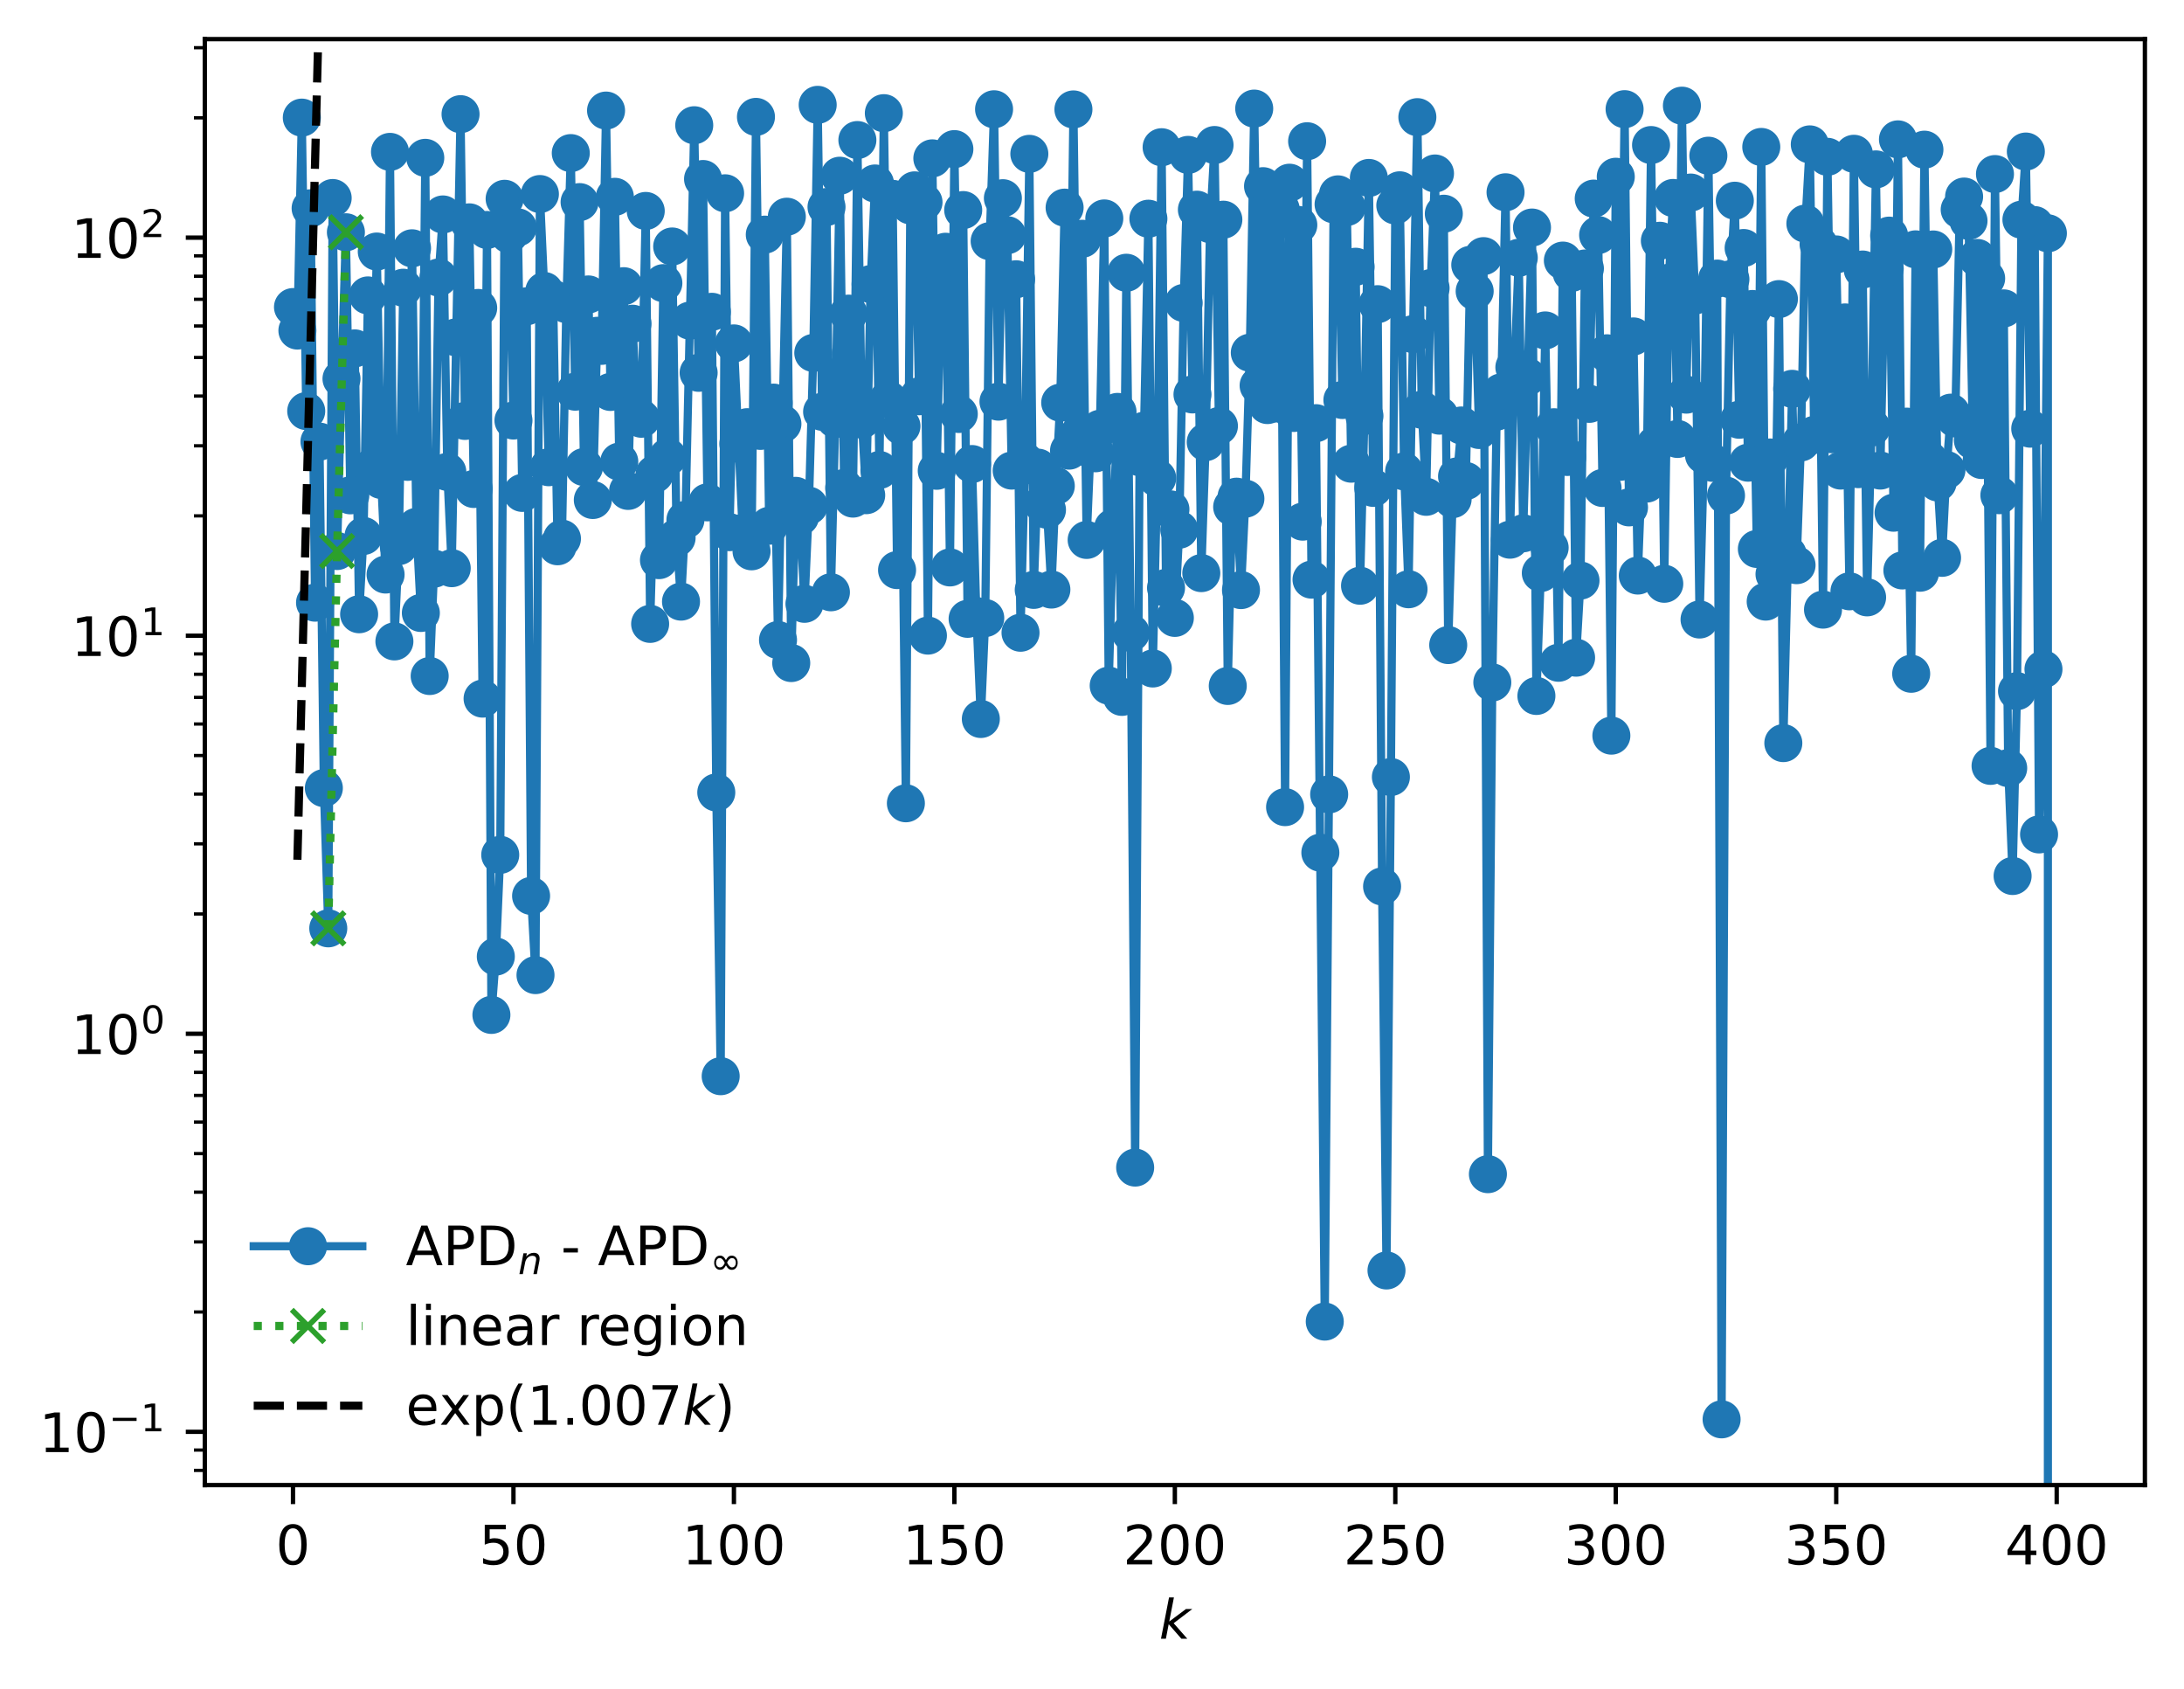 <?xml version="1.0" encoding="utf-8" standalone="no"?>
<!DOCTYPE svg PUBLIC "-//W3C//DTD SVG 1.1//EN"
  "http://www.w3.org/Graphics/SVG/1.1/DTD/svg11.dtd">
<!-- Created with matplotlib (https://matplotlib.org/) -->
<svg height="310.868pt" version="1.1" viewBox="0 0 402.02 310.868" width="402.02pt" xmlns="http://www.w3.org/2000/svg" xmlns:xlink="http://www.w3.org/1999/xlink">
 <defs>
  <style type="text/css">
*{stroke-linecap:butt;stroke-linejoin:round;}
  </style>
 </defs>
 <g id="figure_1">
  <g id="patch_1">
   <path d="M 0 310.868 
L 402.02 310.868 
L 402.02 0 
L 0 0 
z
" style="fill:#ffffff;"/>
  </g>
  <g id="axes_1">
   <g id="patch_2">
    <path d="M 37.7 273.312 
L 394.82 273.312 
L 394.82 7.2 
L 37.7 7.2 
z
" style="fill:#ffffff;"/>
   </g>
   <g id="matplotlib.axis_1">
    <g id="xtick_1">
     <g id="line2d_1">
      <defs>
       <path d="M 0 0 
L 0 3.5 
" id="m11b3eec42a" style="stroke:#000000;stroke-width:0.8;"/>
      </defs>
      <g>
       <use style="stroke:#000000;stroke-width:0.8;" x="53.933" xlink:href="#m11b3eec42a" y="273.312"/>
      </g>
     </g>
     <g id="text_1">
      <!-- 0 -->
      <defs>
       <path d="M 31.781 66.406 
Q 24.172 66.406 20.328 58.906 
Q 16.5 51.422 16.5 36.375 
Q 16.5 21.391 20.328 13.891 
Q 24.172 6.391 31.781 6.391 
Q 39.453 6.391 43.281 13.891 
Q 47.125 21.391 47.125 36.375 
Q 47.125 51.422 43.281 58.906 
Q 39.453 66.406 31.781 66.406 
z
M 31.781 74.219 
Q 44.047 74.219 50.516 64.516 
Q 56.984 54.828 56.984 36.375 
Q 56.984 17.969 50.516 8.266 
Q 44.047 -1.422 31.781 -1.422 
Q 19.531 -1.422 13.062 8.266 
Q 6.594 17.969 6.594 36.375 
Q 6.594 54.828 13.062 64.516 
Q 19.531 74.219 31.781 74.219 
z
" id="DejaVuSans-48"/>
      </defs>
      <g transform="translate(50.751 287.91)scale(0.1 -0.1)">
       <use xlink:href="#DejaVuSans-48"/>
      </g>
     </g>
    </g>
    <g id="xtick_2">
     <g id="line2d_2">
      <g>
       <use style="stroke:#000000;stroke-width:0.8;" x="94.515" xlink:href="#m11b3eec42a" y="273.312"/>
      </g>
     </g>
     <g id="text_2">
      <!-- 50 -->
      <defs>
       <path d="M 10.797 72.906 
L 49.516 72.906 
L 49.516 64.594 
L 19.828 64.594 
L 19.828 46.734 
Q 21.969 47.469 24.109 47.828 
Q 26.266 48.188 28.422 48.188 
Q 40.625 48.188 47.75 41.5 
Q 54.891 34.812 54.891 23.391 
Q 54.891 11.625 47.562 5.094 
Q 40.234 -1.422 26.906 -1.422 
Q 22.312 -1.422 17.547 -0.641 
Q 12.797 0.141 7.719 1.703 
L 7.719 11.625 
Q 12.109 9.234 16.797 8.062 
Q 21.484 6.891 26.703 6.891 
Q 35.156 6.891 40.078 11.328 
Q 45.016 15.766 45.016 23.391 
Q 45.016 31 40.078 35.438 
Q 35.156 39.891 26.703 39.891 
Q 22.75 39.891 18.812 39.016 
Q 14.891 38.141 10.797 36.281 
z
" id="DejaVuSans-53"/>
      </defs>
      <g transform="translate(88.152 287.91)scale(0.1 -0.1)">
       <use xlink:href="#DejaVuSans-53"/>
       <use x="63.623" xlink:href="#DejaVuSans-48"/>
      </g>
     </g>
    </g>
    <g id="xtick_3">
     <g id="line2d_3">
      <g>
       <use style="stroke:#000000;stroke-width:0.8;" x="135.096" xlink:href="#m11b3eec42a" y="273.312"/>
      </g>
     </g>
     <g id="text_3">
      <!-- 100 -->
      <defs>
       <path d="M 12.406 8.297 
L 28.516 8.297 
L 28.516 63.922 
L 10.984 60.406 
L 10.984 69.391 
L 28.422 72.906 
L 38.281 72.906 
L 38.281 8.297 
L 54.391 8.297 
L 54.391 0 
L 12.406 0 
z
" id="DejaVuSans-49"/>
      </defs>
      <g transform="translate(125.553 287.91)scale(0.1 -0.1)">
       <use xlink:href="#DejaVuSans-49"/>
       <use x="63.623" xlink:href="#DejaVuSans-48"/>
       <use x="127.246" xlink:href="#DejaVuSans-48"/>
      </g>
     </g>
    </g>
    <g id="xtick_4">
     <g id="line2d_4">
      <g>
       <use style="stroke:#000000;stroke-width:0.8;" x="175.678" xlink:href="#m11b3eec42a" y="273.312"/>
      </g>
     </g>
     <g id="text_4">
      <!-- 150 -->
      <g transform="translate(166.134 287.91)scale(0.1 -0.1)">
       <use xlink:href="#DejaVuSans-49"/>
       <use x="63.623" xlink:href="#DejaVuSans-53"/>
       <use x="127.246" xlink:href="#DejaVuSans-48"/>
      </g>
     </g>
    </g>
    <g id="xtick_5">
     <g id="line2d_5">
      <g>
       <use style="stroke:#000000;stroke-width:0.8;" x="216.26" xlink:href="#m11b3eec42a" y="273.312"/>
      </g>
     </g>
     <g id="text_5">
      <!-- 200 -->
      <defs>
       <path d="M 19.188 8.297 
L 53.609 8.297 
L 53.609 0 
L 7.328 0 
L 7.328 8.297 
Q 12.938 14.109 22.625 23.891 
Q 32.328 33.688 34.812 36.531 
Q 39.547 41.844 41.422 45.531 
Q 43.312 49.219 43.312 52.781 
Q 43.312 58.594 39.234 62.25 
Q 35.156 65.922 28.609 65.922 
Q 23.969 65.922 18.812 64.312 
Q 13.672 62.703 7.812 59.422 
L 7.812 69.391 
Q 13.766 71.781 18.938 73 
Q 24.125 74.219 28.422 74.219 
Q 39.75 74.219 46.484 68.547 
Q 53.219 62.891 53.219 53.422 
Q 53.219 48.922 51.531 44.891 
Q 49.859 40.875 45.406 35.406 
Q 44.188 33.984 37.641 27.219 
Q 31.109 20.453 19.188 8.297 
z
" id="DejaVuSans-50"/>
      </defs>
      <g transform="translate(206.716 287.91)scale(0.1 -0.1)">
       <use xlink:href="#DejaVuSans-50"/>
       <use x="63.623" xlink:href="#DejaVuSans-48"/>
       <use x="127.246" xlink:href="#DejaVuSans-48"/>
      </g>
     </g>
    </g>
    <g id="xtick_6">
     <g id="line2d_6">
      <g>
       <use style="stroke:#000000;stroke-width:0.8;" x="256.842" xlink:href="#m11b3eec42a" y="273.312"/>
      </g>
     </g>
     <g id="text_6">
      <!-- 250 -->
      <g transform="translate(247.298 287.91)scale(0.1 -0.1)">
       <use xlink:href="#DejaVuSans-50"/>
       <use x="63.623" xlink:href="#DejaVuSans-53"/>
       <use x="127.246" xlink:href="#DejaVuSans-48"/>
      </g>
     </g>
    </g>
    <g id="xtick_7">
     <g id="line2d_7">
      <g>
       <use style="stroke:#000000;stroke-width:0.8;" x="297.424" xlink:href="#m11b3eec42a" y="273.312"/>
      </g>
     </g>
     <g id="text_7">
      <!-- 300 -->
      <defs>
       <path d="M 40.578 39.312 
Q 47.656 37.797 51.625 33 
Q 55.609 28.219 55.609 21.188 
Q 55.609 10.406 48.188 4.484 
Q 40.766 -1.422 27.094 -1.422 
Q 22.516 -1.422 17.656 -0.516 
Q 12.797 0.391 7.625 2.203 
L 7.625 11.719 
Q 11.719 9.328 16.594 8.109 
Q 21.484 6.891 26.812 6.891 
Q 36.078 6.891 40.938 10.547 
Q 45.797 14.203 45.797 21.188 
Q 45.797 27.641 41.281 31.266 
Q 36.766 34.906 28.719 34.906 
L 20.219 34.906 
L 20.219 43.016 
L 29.109 43.016 
Q 36.375 43.016 40.234 45.922 
Q 44.094 48.828 44.094 54.297 
Q 44.094 59.906 40.109 62.906 
Q 36.141 65.922 28.719 65.922 
Q 24.656 65.922 20.016 65.031 
Q 15.375 64.156 9.812 62.312 
L 9.812 71.094 
Q 15.438 72.656 20.344 73.438 
Q 25.25 74.219 29.594 74.219 
Q 40.828 74.219 47.359 69.109 
Q 53.906 64.016 53.906 55.328 
Q 53.906 49.266 50.438 45.094 
Q 46.969 40.922 40.578 39.312 
z
" id="DejaVuSans-51"/>
      </defs>
      <g transform="translate(287.88 287.91)scale(0.1 -0.1)">
       <use xlink:href="#DejaVuSans-51"/>
       <use x="63.623" xlink:href="#DejaVuSans-48"/>
       <use x="127.246" xlink:href="#DejaVuSans-48"/>
      </g>
     </g>
    </g>
    <g id="xtick_8">
     <g id="line2d_8">
      <g>
       <use style="stroke:#000000;stroke-width:0.8;" x="338.005" xlink:href="#m11b3eec42a" y="273.312"/>
      </g>
     </g>
     <g id="text_8">
      <!-- 350 -->
      <g transform="translate(328.462 287.91)scale(0.1 -0.1)">
       <use xlink:href="#DejaVuSans-51"/>
       <use x="63.623" xlink:href="#DejaVuSans-53"/>
       <use x="127.246" xlink:href="#DejaVuSans-48"/>
      </g>
     </g>
    </g>
    <g id="xtick_9">
     <g id="line2d_9">
      <g>
       <use style="stroke:#000000;stroke-width:0.8;" x="378.587" xlink:href="#m11b3eec42a" y="273.312"/>
      </g>
     </g>
     <g id="text_9">
      <!-- 400 -->
      <defs>
       <path d="M 37.797 64.312 
L 12.891 25.391 
L 37.797 25.391 
z
M 35.203 72.906 
L 47.609 72.906 
L 47.609 25.391 
L 58.016 25.391 
L 58.016 17.188 
L 47.609 17.188 
L 47.609 0 
L 37.797 0 
L 37.797 17.188 
L 4.891 17.188 
L 4.891 26.703 
z
" id="DejaVuSans-52"/>
      </defs>
      <g transform="translate(369.044 287.91)scale(0.1 -0.1)">
       <use xlink:href="#DejaVuSans-52"/>
       <use x="63.623" xlink:href="#DejaVuSans-48"/>
       <use x="127.246" xlink:href="#DejaVuSans-48"/>
      </g>
     </g>
    </g>
    <g id="text_10">
     <!-- $ k $ -->
     <defs>
      <path d="M 18.312 75.984 
L 27.297 75.984 
L 18.703 31.688 
L 49.516 54.688 
L 61.188 54.688 
L 26.812 28.516 
L 51.906 0 
L 41.016 0 
L 17.672 26.703 
L 12.5 0 
L 3.516 0 
z
" id="DejaVuSans-Oblique-107"/>
     </defs>
     <g transform="translate(213.36 301.589)scale(0.1 -0.1)">
      <use transform="translate(0 0.016)" xlink:href="#DejaVuSans-Oblique-107"/>
     </g>
    </g>
   </g>
   <g id="matplotlib.axis_2">
    <g id="ytick_1">
     <g id="line2d_10">
      <defs>
       <path d="M 0 0 
L -3.5 0 
" id="m25290b0e9f" style="stroke:#000000;stroke-width:0.8;"/>
      </defs>
      <g>
       <use style="stroke:#000000;stroke-width:0.8;" x="37.7" xlink:href="#m25290b0e9f" y="263.512"/>
      </g>
     </g>
     <g id="text_11">
      <!-- $\mathdefault{10^{-1}}$ -->
      <defs>
       <path d="M 10.594 35.5 
L 73.188 35.5 
L 73.188 27.203 
L 10.594 27.203 
z
" id="DejaVuSans-8722"/>
      </defs>
      <g transform="translate(7.2 267.311)scale(0.1 -0.1)">
       <use transform="translate(0 0.684)" xlink:href="#DejaVuSans-49"/>
       <use transform="translate(63.623 0.684)" xlink:href="#DejaVuSans-48"/>
       <use transform="translate(128.203 38.966)scale(0.7)" xlink:href="#DejaVuSans-8722"/>
       <use transform="translate(186.855 38.966)scale(0.7)" xlink:href="#DejaVuSans-49"/>
      </g>
     </g>
    </g>
    <g id="ytick_2">
     <g id="line2d_11">
      <g>
       <use style="stroke:#000000;stroke-width:0.8;" x="37.7" xlink:href="#m25290b0e9f" y="190.253"/>
      </g>
     </g>
     <g id="text_12">
      <!-- $\mathdefault{10^{0}}$ -->
      <g transform="translate(13.1 194.053)scale(0.1 -0.1)">
       <use transform="translate(0 0.766)" xlink:href="#DejaVuSans-49"/>
       <use transform="translate(63.623 0.766)" xlink:href="#DejaVuSans-48"/>
       <use transform="translate(128.203 39.047)scale(0.7)" xlink:href="#DejaVuSans-48"/>
      </g>
     </g>
    </g>
    <g id="ytick_3">
     <g id="line2d_12">
      <g>
       <use style="stroke:#000000;stroke-width:0.8;" x="37.7" xlink:href="#m25290b0e9f" y="116.995"/>
      </g>
     </g>
     <g id="text_13">
      <!-- $\mathdefault{10^{1}}$ -->
      <g transform="translate(13.1 120.794)scale(0.1 -0.1)">
       <use transform="translate(0 0.684)" xlink:href="#DejaVuSans-49"/>
       <use transform="translate(63.623 0.684)" xlink:href="#DejaVuSans-48"/>
       <use transform="translate(128.203 38.966)scale(0.7)" xlink:href="#DejaVuSans-49"/>
      </g>
     </g>
    </g>
    <g id="ytick_4">
     <g id="line2d_13">
      <g>
       <use style="stroke:#000000;stroke-width:0.8;" x="37.7" xlink:href="#m25290b0e9f" y="43.736"/>
      </g>
     </g>
     <g id="text_14">
      <!-- $\mathdefault{10^{2}}$ -->
      <g transform="translate(13.1 47.535)scale(0.1 -0.1)">
       <use transform="translate(0 0.766)" xlink:href="#DejaVuSans-49"/>
       <use transform="translate(63.623 0.766)" xlink:href="#DejaVuSans-48"/>
       <use transform="translate(128.203 39.047)scale(0.7)" xlink:href="#DejaVuSans-50"/>
      </g>
     </g>
    </g>
    <g id="ytick_5">
     <g id="line2d_14">
      <defs>
       <path d="M 0 0 
L -2 0 
" id="me6ee0f4f57" style="stroke:#000000;stroke-width:0.6;"/>
      </defs>
      <g>
       <use style="stroke:#000000;stroke-width:0.6;" x="37.7" xlink:href="#me6ee0f4f57" y="270.612"/>
      </g>
     </g>
    </g>
    <g id="ytick_6">
     <g id="line2d_15">
      <g>
       <use style="stroke:#000000;stroke-width:0.6;" x="37.7" xlink:href="#me6ee0f4f57" y="266.864"/>
      </g>
     </g>
    </g>
    <g id="ytick_7">
     <g id="line2d_16">
      <g>
       <use style="stroke:#000000;stroke-width:0.6;" x="37.7" xlink:href="#me6ee0f4f57" y="241.459"/>
      </g>
     </g>
    </g>
    <g id="ytick_8">
     <g id="line2d_17">
      <g>
       <use style="stroke:#000000;stroke-width:0.6;" x="37.7" xlink:href="#me6ee0f4f57" y="228.559"/>
      </g>
     </g>
    </g>
    <g id="ytick_9">
     <g id="line2d_18">
      <g>
       <use style="stroke:#000000;stroke-width:0.6;" x="37.7" xlink:href="#me6ee0f4f57" y="219.406"/>
      </g>
     </g>
    </g>
    <g id="ytick_10">
     <g id="line2d_19">
      <g>
       <use style="stroke:#000000;stroke-width:0.6;" x="37.7" xlink:href="#me6ee0f4f57" y="212.307"/>
      </g>
     </g>
    </g>
    <g id="ytick_11">
     <g id="line2d_20">
      <g>
       <use style="stroke:#000000;stroke-width:0.6;" x="37.7" xlink:href="#me6ee0f4f57" y="206.506"/>
      </g>
     </g>
    </g>
    <g id="ytick_12">
     <g id="line2d_21">
      <g>
       <use style="stroke:#000000;stroke-width:0.6;" x="37.7" xlink:href="#me6ee0f4f57" y="201.601"/>
      </g>
     </g>
    </g>
    <g id="ytick_13">
     <g id="line2d_22">
      <g>
       <use style="stroke:#000000;stroke-width:0.6;" x="37.7" xlink:href="#me6ee0f4f57" y="197.353"/>
      </g>
     </g>
    </g>
    <g id="ytick_14">
     <g id="line2d_23">
      <g>
       <use style="stroke:#000000;stroke-width:0.6;" x="37.7" xlink:href="#me6ee0f4f57" y="193.606"/>
      </g>
     </g>
    </g>
    <g id="ytick_15">
     <g id="line2d_24">
      <g>
       <use style="stroke:#000000;stroke-width:0.6;" x="37.7" xlink:href="#me6ee0f4f57" y="168.2"/>
      </g>
     </g>
    </g>
    <g id="ytick_16">
     <g id="line2d_25">
      <g>
       <use style="stroke:#000000;stroke-width:0.6;" x="37.7" xlink:href="#me6ee0f4f57" y="155.3"/>
      </g>
     </g>
    </g>
    <g id="ytick_17">
     <g id="line2d_26">
      <g>
       <use style="stroke:#000000;stroke-width:0.6;" x="37.7" xlink:href="#me6ee0f4f57" y="146.147"/>
      </g>
     </g>
    </g>
    <g id="ytick_18">
     <g id="line2d_27">
      <g>
       <use style="stroke:#000000;stroke-width:0.6;" x="37.7" xlink:href="#me6ee0f4f57" y="139.048"/>
      </g>
     </g>
    </g>
    <g id="ytick_19">
     <g id="line2d_28">
      <g>
       <use style="stroke:#000000;stroke-width:0.6;" x="37.7" xlink:href="#me6ee0f4f57" y="133.247"/>
      </g>
     </g>
    </g>
    <g id="ytick_20">
     <g id="line2d_29">
      <g>
       <use style="stroke:#000000;stroke-width:0.6;" x="37.7" xlink:href="#me6ee0f4f57" y="128.343"/>
      </g>
     </g>
    </g>
    <g id="ytick_21">
     <g id="line2d_30">
      <g>
       <use style="stroke:#000000;stroke-width:0.6;" x="37.7" xlink:href="#me6ee0f4f57" y="124.094"/>
      </g>
     </g>
    </g>
    <g id="ytick_22">
     <g id="line2d_31">
      <g>
       <use style="stroke:#000000;stroke-width:0.6;" x="37.7" xlink:href="#me6ee0f4f57" y="120.347"/>
      </g>
     </g>
    </g>
    <g id="ytick_23">
     <g id="line2d_32">
      <g>
       <use style="stroke:#000000;stroke-width:0.6;" x="37.7" xlink:href="#me6ee0f4f57" y="94.942"/>
      </g>
     </g>
    </g>
    <g id="ytick_24">
     <g id="line2d_33">
      <g>
       <use style="stroke:#000000;stroke-width:0.6;" x="37.7" xlink:href="#me6ee0f4f57" y="82.041"/>
      </g>
     </g>
    </g>
    <g id="ytick_25">
     <g id="line2d_34">
      <g>
       <use style="stroke:#000000;stroke-width:0.6;" x="37.7" xlink:href="#me6ee0f4f57" y="72.888"/>
      </g>
     </g>
    </g>
    <g id="ytick_26">
     <g id="line2d_35">
      <g>
       <use style="stroke:#000000;stroke-width:0.6;" x="37.7" xlink:href="#me6ee0f4f57" y="65.789"/>
      </g>
     </g>
    </g>
    <g id="ytick_27">
     <g id="line2d_36">
      <g>
       <use style="stroke:#000000;stroke-width:0.6;" x="37.7" xlink:href="#me6ee0f4f57" y="59.988"/>
      </g>
     </g>
    </g>
    <g id="ytick_28">
     <g id="line2d_37">
      <g>
       <use style="stroke:#000000;stroke-width:0.6;" x="37.7" xlink:href="#me6ee0f4f57" y="55.084"/>
      </g>
     </g>
    </g>
    <g id="ytick_29">
     <g id="line2d_38">
      <g>
       <use style="stroke:#000000;stroke-width:0.6;" x="37.7" xlink:href="#me6ee0f4f57" y="50.835"/>
      </g>
     </g>
    </g>
    <g id="ytick_30">
     <g id="line2d_39">
      <g>
       <use style="stroke:#000000;stroke-width:0.6;" x="37.7" xlink:href="#me6ee0f4f57" y="47.088"/>
      </g>
     </g>
    </g>
    <g id="ytick_31">
     <g id="line2d_40">
      <g>
       <use style="stroke:#000000;stroke-width:0.6;" x="37.7" xlink:href="#me6ee0f4f57" y="21.683"/>
      </g>
     </g>
    </g>
    <g id="ytick_32">
     <g id="line2d_41">
      <g>
       <use style="stroke:#000000;stroke-width:0.6;" x="37.7" xlink:href="#me6ee0f4f57" y="8.783"/>
      </g>
     </g>
    </g>
   </g>
   <g id="line2d_42">
    <path clip-path="url(#p3a09401be3)" d="M 53.933 56.514 
L 54.744 60.834 
L 55.556 21.647 
L 56.368 75.653 
L 57.179 38.331 
L 57.991 110.914 
L 58.803 81.277 
L 59.614 145.042 
L 60.426 170.849 
L 61.237 36.443 
L 62.049 101.41 
L 62.861 69.708 
L 63.672 42.747 
L 64.484 91.161 
L 65.296 64.119 
L 66.107 113.045 
L 66.919 98.64 
L 67.731 54.37 
L 68.542 85.992 
L 69.354 46.293 
L 70.165 88.329 
L 70.977 105.737 
L 71.789 27.951 
L 72.6 118.044 
L 73.412 100.508 
L 74.224 52.953 
L 75.035 84.997 
L 75.847 45.697 
L 76.659 96.961 
L 77.47 112.808 
L 78.282 29.048 
L 79.093 124.413 
L 79.905 104.659 
L 80.717 51.075 
L 81.528 39.467 
L 82.34 86.843 
L 83.152 104.567 
L 84.775 21.013 
L 85.587 77.467 
L 86.398 40.922 
L 87.21 89.991 
L 88.021 56.675 
L 88.833 128.572 
L 89.645 42.324 
L 90.456 186.782 
L 91.268 176.047 
L 92.08 157.327 
L 92.891 36.587 
L 93.703 43.143 
L 94.515 77.394 
L 95.326 41.849 
L 96.138 90.713 
L 96.949 56.369 
L 97.761 164.883 
L 98.573 179.458 
L 99.384 35.711 
L 100.196 53.559 
L 101.008 85.986 
L 101.819 54.988 
L 102.631 100.534 
L 103.443 99.135 
L 104.254 55.97 
L 105.066 28.178 
L 105.877 72.083 
L 106.689 37.196 
L 107.501 85.952 
L 108.312 54.189 
L 109.124 92.019 
L 109.936 61.8 
L 110.747 63.651 
L 111.559 20.349 
L 112.371 72.133 
L 113.182 36.221 
L 113.994 84.954 
L 114.805 52.671 
L 115.617 90.347 
L 116.429 59.574 
L 117.24 76.232 
L 118.052 77.066 
L 118.864 38.823 
L 119.675 114.82 
L 120.487 87.254 
L 121.299 103.087 
L 122.11 52.108 
L 122.922 84.127 
L 123.733 45.364 
L 124.545 98.977 
L 125.357 110.721 
L 126.168 95.682 
L 127.792 23.05 
L 128.603 68.612 
L 129.415 32.945 
L 130.227 92.454 
L 131.038 57.383 
L 131.85 145.844 
L 132.661 198.062 
L 133.473 35.573 
L 134.285 97.943 
L 135.096 63.202 
L 136.72 98.092 
L 137.531 78.62 
L 138.343 101.462 
L 139.155 21.512 
L 139.966 79.3 
L 140.778 43.182 
L 141.589 96.76 
L 142.401 74.097 
L 143.213 117.788 
L 144.836 39.884 
L 145.648 122.027 
L 146.459 91.256 
L 147.271 95.085 
L 148.083 111.124 
L 148.894 93.071 
L 149.706 64.954 
L 150.517 19.296 
L 151.329 75.785 
L 152.141 38.1 
L 152.952 109.002 
L 153.764 77.128 
L 154.576 32.341 
L 155.387 89.804 
L 156.199 57.718 
L 157.011 91.762 
L 157.822 25.775 
L 158.634 77.238 
L 159.445 91.133 
L 160.257 52.285 
L 161.069 33.768 
L 161.88 86.497 
L 162.692 20.829 
L 163.504 73.526 
L 164.315 36.594 
L 165.127 104.917 
L 165.939 78.41 
L 166.75 147.834 
L 167.562 37.796 
L 168.373 35.035 
L 169.185 72.928 
L 169.997 37.21 
L 170.808 116.976 
L 171.62 29.144 
L 172.432 86.641 
L 173.243 48.924 
L 174.055 46.335 
L 174.867 104.428 
L 175.678 27.443 
L 176.49 76.189 
L 177.301 38.664 
L 178.113 113.889 
L 178.925 85.402 
L 179.736 113.379 
L 180.548 132.323 
L 181.36 113.741 
L 182.171 44.38 
L 182.983 20.11 
L 183.795 73.92 
L 184.606 36.477 
L 185.418 43.286 
L 186.229 86.608 
L 187.041 51.393 
L 187.853 116.448 
L 188.664 84.933 
L 189.476 28.316 
L 190.288 108.563 
L 191.099 86.071 
L 191.911 92.721 
L 192.723 93.819 
L 193.534 108.502 
L 194.346 89.436 
L 195.157 74.104 
L 195.969 38.213 
L 196.781 82.934 
L 197.592 20.14 
L 198.404 80.186 
L 199.216 43.943 
L 200.027 99.369 
L 200.839 80.013 
L 201.651 83.419 
L 202.462 78.912 
L 203.274 40.203 
L 204.085 126.186 
L 204.897 97.115 
L 205.709 75.807 
L 206.52 128.253 
L 207.332 50.198 
L 208.144 116.484 
L 208.955 214.877 
L 209.767 84.138 
L 210.579 79.274 
L 211.39 40.251 
L 212.202 123.025 
L 213.013 87.989 
L 213.825 27.096 
L 214.637 108.195 
L 215.448 93.746 
L 216.26 113.719 
L 217.072 97.484 
L 217.883 55.752 
L 218.695 28.506 
L 219.507 72.592 
L 220.318 38.59 
L 221.13 105.475 
L 221.941 81.373 
L 222.753 41.257 
L 223.565 26.689 
L 224.376 78.401 
L 225.188 40.432 
L 226 126.243 
L 226.811 93.294 
L 227.623 91.41 
L 228.435 108.6 
L 229.246 91.776 
L 230.058 64.913 
L 230.869 19.985 
L 231.681 70.954 
L 232.493 34.263 
L 233.304 74.547 
L 234.116 36.385 
L 234.928 74.256 
L 235.739 38.49 
L 236.551 148.542 
L 237.363 33.628 
L 238.174 76 
L 238.986 41.402 
L 239.797 96.001 
L 240.609 25.993 
L 241.421 106.674 
L 242.232 77.881 
L 243.856 243.223 
L 245.479 37.593 
L 246.291 35.77 
L 247.102 73.615 
L 247.914 38.1 
L 248.725 85.336 
L 249.537 49.093 
L 250.349 107.799 
L 251.16 76.553 
L 251.972 32.748 
L 252.784 89.79 
L 253.595 55.981 
L 254.407 163.14 
L 255.219 233.815 
L 256.03 143.001 
L 256.842 37.813 
L 257.653 35.023 
L 258.465 86.758 
L 259.277 108.445 
L 260.088 61.49 
L 260.9 21.56 
L 261.712 75.41 
L 262.523 91.432 
L 263.335 53.025 
L 264.147 31.93 
L 264.958 76.497 
L 265.77 39.336 
L 266.581 118.719 
L 267.393 91.862 
L 268.205 87.678 
L 269.016 78.306 
L 269.828 88.523 
L 270.64 48.746 
L 271.451 53.599 
L 272.263 79.138 
L 273.075 47.139 
L 273.886 216.092 
L 274.698 125.598 
L 275.509 75.751 
L 276.321 72.221 
L 277.133 35.388 
L 277.944 99.324 
L 278.756 67.595 
L 279.568 47.441 
L 280.379 98.146 
L 282.003 41.876 
L 282.814 128.082 
L 283.626 105.46 
L 284.437 60.813 
L 285.249 100.799 
L 286.061 78.63 
L 286.872 121.973 
L 287.684 47.96 
L 288.496 84.101 
L 289.307 50.223 
L 290.119 121.038 
L 290.931 106.848 
L 291.742 49.416 
L 292.554 74.325 
L 293.365 36.551 
L 294.177 43.261 
L 294.989 89.805 
L 295.8 65.017 
L 296.612 135.388 
L 297.424 32.53 
L 298.235 84.996 
L 299.047 20.091 
L 299.859 93.377 
L 300.67 61.916 
L 301.482 105.924 
L 302.293 84.918 
L 303.105 88.997 
L 303.917 26.695 
L 304.728 81.861 
L 305.54 44.311 
L 306.352 107.437 
L 307.163 52.048 
L 307.975 36.434 
L 308.787 80.784 
L 309.598 19.448 
L 310.41 72.628 
L 311.221 35.438 
L 312.033 54.373 
L 312.845 114.013 
L 313.656 83.721 
L 314.468 28.656 
L 315.28 85.184 
L 316.091 51.271 
L 316.903 261.216 
L 317.715 91.209 
L 318.526 51.393 
L 319.338 36.94 
L 320.149 77.252 
L 320.961 45.644 
L 321.773 85.151 
L 322.584 56.864 
L 323.396 101.026 
L 324.208 27.043 
L 325.019 110.717 
L 325.831 84.195 
L 326.643 105.675 
L 327.454 55.046 
L 328.266 136.76 
L 329.889 71.56 
L 330.701 104.012 
L 331.512 81.423 
L 332.324 41.148 
L 333.136 26.573 
L 333.947 80.041 
L 334.759 44.968 
L 335.571 112.196 
L 336.382 28.858 
L 337.194 79.915 
L 338.005 46.829 
L 338.817 86.603 
L 339.629 59.338 
L 340.44 108.823 
L 341.252 28.302 
L 342.064 86.342 
L 342.875 49.602 
L 343.687 109.937 
L 344.499 78.687 
L 345.31 31.174 
L 346.122 86.602 
L 346.933 49.464 
L 347.745 43.366 
L 348.557 94.359 
L 349.368 25.65 
L 350.18 104.983 
L 350.992 78.519 
L 351.803 123.998 
L 352.615 45.891 
L 353.427 105.404 
L 354.238 27.548 
L 355.05 84.642 
L 355.861 45.914 
L 356.673 88.792 
L 357.485 102.663 
L 358.296 86.496 
L 359.108 75.946 
L 359.92 77.011 
L 360.731 38.577 
L 361.543 36.177 
L 362.355 40.645 
L 363.166 81.063 
L 363.978 47.474 
L 364.789 84.662 
L 365.601 51.24 
L 366.413 140.949 
L 367.224 32.034 
L 368.036 91.137 
L 368.848 56.754 
L 369.659 141.36 
L 370.471 161.217 
L 371.283 127.197 
L 372.094 40.43 
L 372.906 27.89 
L 373.717 78.892 
L 374.529 41.428 
L 375.341 153.566 
L 376.152 123.171 
L 376.964 42.94 
L 376.967 311.868 
L 376.967 311.868 
" style="fill:none;stroke:#1f77b4;stroke-linecap:square;stroke-width:1.5;"/>
    <defs>
     <path d="M 0 3 
C 0.796 3 1.559 2.684 2.121 2.121 
C 2.684 1.559 3 0.796 3 0 
C 3 -0.796 2.684 -1.559 2.121 -2.121 
C 1.559 -2.684 0.796 -3 0 -3 
C -0.796 -3 -1.559 -2.684 -2.121 -2.121 
C -2.684 -1.559 -3 -0.796 -3 0 
C -3 0.796 -2.684 1.559 -2.121 2.121 
C -1.559 2.684 -0.796 3 0 3 
z
" id="m9466fb569a" style="stroke:#1f77b4;"/>
    </defs>
    <g clip-path="url(#p3a09401be3)">
     <use style="fill:#1f77b4;stroke:#1f77b4;" x="53.933" xlink:href="#m9466fb569a" y="56.514"/>
     <use style="fill:#1f77b4;stroke:#1f77b4;" x="54.744" xlink:href="#m9466fb569a" y="60.834"/>
     <use style="fill:#1f77b4;stroke:#1f77b4;" x="55.556" xlink:href="#m9466fb569a" y="21.647"/>
     <use style="fill:#1f77b4;stroke:#1f77b4;" x="56.368" xlink:href="#m9466fb569a" y="75.653"/>
     <use style="fill:#1f77b4;stroke:#1f77b4;" x="57.179" xlink:href="#m9466fb569a" y="38.331"/>
     <use style="fill:#1f77b4;stroke:#1f77b4;" x="57.991" xlink:href="#m9466fb569a" y="110.914"/>
     <use style="fill:#1f77b4;stroke:#1f77b4;" x="58.803" xlink:href="#m9466fb569a" y="81.277"/>
     <use style="fill:#1f77b4;stroke:#1f77b4;" x="59.614" xlink:href="#m9466fb569a" y="145.042"/>
     <use style="fill:#1f77b4;stroke:#1f77b4;" x="60.426" xlink:href="#m9466fb569a" y="170.849"/>
     <use style="fill:#1f77b4;stroke:#1f77b4;" x="61.237" xlink:href="#m9466fb569a" y="36.443"/>
     <use style="fill:#1f77b4;stroke:#1f77b4;" x="62.049" xlink:href="#m9466fb569a" y="101.41"/>
     <use style="fill:#1f77b4;stroke:#1f77b4;" x="62.861" xlink:href="#m9466fb569a" y="69.708"/>
     <use style="fill:#1f77b4;stroke:#1f77b4;" x="63.672" xlink:href="#m9466fb569a" y="42.747"/>
     <use style="fill:#1f77b4;stroke:#1f77b4;" x="64.484" xlink:href="#m9466fb569a" y="91.161"/>
     <use style="fill:#1f77b4;stroke:#1f77b4;" x="65.296" xlink:href="#m9466fb569a" y="64.119"/>
     <use style="fill:#1f77b4;stroke:#1f77b4;" x="66.107" xlink:href="#m9466fb569a" y="113.045"/>
     <use style="fill:#1f77b4;stroke:#1f77b4;" x="66.919" xlink:href="#m9466fb569a" y="98.64"/>
     <use style="fill:#1f77b4;stroke:#1f77b4;" x="67.731" xlink:href="#m9466fb569a" y="54.37"/>
     <use style="fill:#1f77b4;stroke:#1f77b4;" x="68.542" xlink:href="#m9466fb569a" y="85.992"/>
     <use style="fill:#1f77b4;stroke:#1f77b4;" x="69.354" xlink:href="#m9466fb569a" y="46.293"/>
     <use style="fill:#1f77b4;stroke:#1f77b4;" x="70.165" xlink:href="#m9466fb569a" y="88.329"/>
     <use style="fill:#1f77b4;stroke:#1f77b4;" x="70.977" xlink:href="#m9466fb569a" y="105.737"/>
     <use style="fill:#1f77b4;stroke:#1f77b4;" x="71.789" xlink:href="#m9466fb569a" y="27.951"/>
     <use style="fill:#1f77b4;stroke:#1f77b4;" x="72.6" xlink:href="#m9466fb569a" y="118.044"/>
     <use style="fill:#1f77b4;stroke:#1f77b4;" x="73.412" xlink:href="#m9466fb569a" y="100.508"/>
     <use style="fill:#1f77b4;stroke:#1f77b4;" x="74.224" xlink:href="#m9466fb569a" y="52.953"/>
     <use style="fill:#1f77b4;stroke:#1f77b4;" x="75.035" xlink:href="#m9466fb569a" y="84.997"/>
     <use style="fill:#1f77b4;stroke:#1f77b4;" x="75.847" xlink:href="#m9466fb569a" y="45.697"/>
     <use style="fill:#1f77b4;stroke:#1f77b4;" x="76.659" xlink:href="#m9466fb569a" y="96.961"/>
     <use style="fill:#1f77b4;stroke:#1f77b4;" x="77.47" xlink:href="#m9466fb569a" y="112.808"/>
     <use style="fill:#1f77b4;stroke:#1f77b4;" x="78.282" xlink:href="#m9466fb569a" y="29.048"/>
     <use style="fill:#1f77b4;stroke:#1f77b4;" x="79.093" xlink:href="#m9466fb569a" y="124.413"/>
     <use style="fill:#1f77b4;stroke:#1f77b4;" x="79.905" xlink:href="#m9466fb569a" y="104.659"/>
     <use style="fill:#1f77b4;stroke:#1f77b4;" x="80.717" xlink:href="#m9466fb569a" y="51.075"/>
     <use style="fill:#1f77b4;stroke:#1f77b4;" x="81.528" xlink:href="#m9466fb569a" y="39.467"/>
     <use style="fill:#1f77b4;stroke:#1f77b4;" x="82.34" xlink:href="#m9466fb569a" y="86.843"/>
     <use style="fill:#1f77b4;stroke:#1f77b4;" x="83.152" xlink:href="#m9466fb569a" y="104.567"/>
     <use style="fill:#1f77b4;stroke:#1f77b4;" x="83.963" xlink:href="#m9466fb569a" y="62.086"/>
     <use style="fill:#1f77b4;stroke:#1f77b4;" x="84.775" xlink:href="#m9466fb569a" y="21.013"/>
     <use style="fill:#1f77b4;stroke:#1f77b4;" x="85.587" xlink:href="#m9466fb569a" y="77.467"/>
     <use style="fill:#1f77b4;stroke:#1f77b4;" x="86.398" xlink:href="#m9466fb569a" y="40.922"/>
     <use style="fill:#1f77b4;stroke:#1f77b4;" x="87.21" xlink:href="#m9466fb569a" y="89.991"/>
     <use style="fill:#1f77b4;stroke:#1f77b4;" x="88.021" xlink:href="#m9466fb569a" y="56.675"/>
     <use style="fill:#1f77b4;stroke:#1f77b4;" x="88.833" xlink:href="#m9466fb569a" y="128.572"/>
     <use style="fill:#1f77b4;stroke:#1f77b4;" x="89.645" xlink:href="#m9466fb569a" y="42.324"/>
     <use style="fill:#1f77b4;stroke:#1f77b4;" x="90.456" xlink:href="#m9466fb569a" y="186.782"/>
     <use style="fill:#1f77b4;stroke:#1f77b4;" x="91.268" xlink:href="#m9466fb569a" y="176.047"/>
     <use style="fill:#1f77b4;stroke:#1f77b4;" x="92.08" xlink:href="#m9466fb569a" y="157.327"/>
     <use style="fill:#1f77b4;stroke:#1f77b4;" x="92.891" xlink:href="#m9466fb569a" y="36.587"/>
     <use style="fill:#1f77b4;stroke:#1f77b4;" x="93.703" xlink:href="#m9466fb569a" y="43.143"/>
     <use style="fill:#1f77b4;stroke:#1f77b4;" x="94.515" xlink:href="#m9466fb569a" y="77.394"/>
     <use style="fill:#1f77b4;stroke:#1f77b4;" x="95.326" xlink:href="#m9466fb569a" y="41.849"/>
     <use style="fill:#1f77b4;stroke:#1f77b4;" x="96.138" xlink:href="#m9466fb569a" y="90.713"/>
     <use style="fill:#1f77b4;stroke:#1f77b4;" x="96.949" xlink:href="#m9466fb569a" y="56.369"/>
     <use style="fill:#1f77b4;stroke:#1f77b4;" x="97.761" xlink:href="#m9466fb569a" y="164.883"/>
     <use style="fill:#1f77b4;stroke:#1f77b4;" x="98.573" xlink:href="#m9466fb569a" y="179.458"/>
     <use style="fill:#1f77b4;stroke:#1f77b4;" x="99.384" xlink:href="#m9466fb569a" y="35.711"/>
     <use style="fill:#1f77b4;stroke:#1f77b4;" x="100.196" xlink:href="#m9466fb569a" y="53.559"/>
     <use style="fill:#1f77b4;stroke:#1f77b4;" x="101.008" xlink:href="#m9466fb569a" y="85.986"/>
     <use style="fill:#1f77b4;stroke:#1f77b4;" x="101.819" xlink:href="#m9466fb569a" y="54.988"/>
     <use style="fill:#1f77b4;stroke:#1f77b4;" x="102.631" xlink:href="#m9466fb569a" y="100.534"/>
     <use style="fill:#1f77b4;stroke:#1f77b4;" x="103.443" xlink:href="#m9466fb569a" y="99.135"/>
     <use style="fill:#1f77b4;stroke:#1f77b4;" x="104.254" xlink:href="#m9466fb569a" y="55.97"/>
     <use style="fill:#1f77b4;stroke:#1f77b4;" x="105.066" xlink:href="#m9466fb569a" y="28.178"/>
     <use style="fill:#1f77b4;stroke:#1f77b4;" x="105.877" xlink:href="#m9466fb569a" y="72.083"/>
     <use style="fill:#1f77b4;stroke:#1f77b4;" x="106.689" xlink:href="#m9466fb569a" y="37.196"/>
     <use style="fill:#1f77b4;stroke:#1f77b4;" x="107.501" xlink:href="#m9466fb569a" y="85.952"/>
     <use style="fill:#1f77b4;stroke:#1f77b4;" x="108.312" xlink:href="#m9466fb569a" y="54.189"/>
     <use style="fill:#1f77b4;stroke:#1f77b4;" x="109.124" xlink:href="#m9466fb569a" y="92.019"/>
     <use style="fill:#1f77b4;stroke:#1f77b4;" x="109.936" xlink:href="#m9466fb569a" y="61.8"/>
     <use style="fill:#1f77b4;stroke:#1f77b4;" x="110.747" xlink:href="#m9466fb569a" y="63.651"/>
     <use style="fill:#1f77b4;stroke:#1f77b4;" x="111.559" xlink:href="#m9466fb569a" y="20.349"/>
     <use style="fill:#1f77b4;stroke:#1f77b4;" x="112.371" xlink:href="#m9466fb569a" y="72.133"/>
     <use style="fill:#1f77b4;stroke:#1f77b4;" x="113.182" xlink:href="#m9466fb569a" y="36.221"/>
     <use style="fill:#1f77b4;stroke:#1f77b4;" x="113.994" xlink:href="#m9466fb569a" y="84.954"/>
     <use style="fill:#1f77b4;stroke:#1f77b4;" x="114.805" xlink:href="#m9466fb569a" y="52.671"/>
     <use style="fill:#1f77b4;stroke:#1f77b4;" x="115.617" xlink:href="#m9466fb569a" y="90.347"/>
     <use style="fill:#1f77b4;stroke:#1f77b4;" x="116.429" xlink:href="#m9466fb569a" y="59.574"/>
     <use style="fill:#1f77b4;stroke:#1f77b4;" x="117.24" xlink:href="#m9466fb569a" y="76.232"/>
     <use style="fill:#1f77b4;stroke:#1f77b4;" x="118.052" xlink:href="#m9466fb569a" y="77.066"/>
     <use style="fill:#1f77b4;stroke:#1f77b4;" x="118.864" xlink:href="#m9466fb569a" y="38.823"/>
     <use style="fill:#1f77b4;stroke:#1f77b4;" x="119.675" xlink:href="#m9466fb569a" y="114.82"/>
     <use style="fill:#1f77b4;stroke:#1f77b4;" x="120.487" xlink:href="#m9466fb569a" y="87.254"/>
     <use style="fill:#1f77b4;stroke:#1f77b4;" x="121.299" xlink:href="#m9466fb569a" y="103.087"/>
     <use style="fill:#1f77b4;stroke:#1f77b4;" x="122.11" xlink:href="#m9466fb569a" y="52.108"/>
     <use style="fill:#1f77b4;stroke:#1f77b4;" x="122.922" xlink:href="#m9466fb569a" y="84.127"/>
     <use style="fill:#1f77b4;stroke:#1f77b4;" x="123.733" xlink:href="#m9466fb569a" y="45.364"/>
     <use style="fill:#1f77b4;stroke:#1f77b4;" x="124.545" xlink:href="#m9466fb569a" y="98.977"/>
     <use style="fill:#1f77b4;stroke:#1f77b4;" x="125.357" xlink:href="#m9466fb569a" y="110.721"/>
     <use style="fill:#1f77b4;stroke:#1f77b4;" x="126.168" xlink:href="#m9466fb569a" y="95.682"/>
     <use style="fill:#1f77b4;stroke:#1f77b4;" x="126.98" xlink:href="#m9466fb569a" y="59.011"/>
     <use style="fill:#1f77b4;stroke:#1f77b4;" x="127.792" xlink:href="#m9466fb569a" y="23.05"/>
     <use style="fill:#1f77b4;stroke:#1f77b4;" x="128.603" xlink:href="#m9466fb569a" y="68.612"/>
     <use style="fill:#1f77b4;stroke:#1f77b4;" x="129.415" xlink:href="#m9466fb569a" y="32.945"/>
     <use style="fill:#1f77b4;stroke:#1f77b4;" x="130.227" xlink:href="#m9466fb569a" y="92.454"/>
     <use style="fill:#1f77b4;stroke:#1f77b4;" x="131.038" xlink:href="#m9466fb569a" y="57.383"/>
     <use style="fill:#1f77b4;stroke:#1f77b4;" x="131.85" xlink:href="#m9466fb569a" y="145.844"/>
     <use style="fill:#1f77b4;stroke:#1f77b4;" x="132.661" xlink:href="#m9466fb569a" y="198.062"/>
     <use style="fill:#1f77b4;stroke:#1f77b4;" x="133.473" xlink:href="#m9466fb569a" y="35.573"/>
     <use style="fill:#1f77b4;stroke:#1f77b4;" x="134.285" xlink:href="#m9466fb569a" y="97.943"/>
     <use style="fill:#1f77b4;stroke:#1f77b4;" x="135.096" xlink:href="#m9466fb569a" y="63.202"/>
     <use style="fill:#1f77b4;stroke:#1f77b4;" x="135.908" xlink:href="#m9466fb569a" y="81.669"/>
     <use style="fill:#1f77b4;stroke:#1f77b4;" x="136.72" xlink:href="#m9466fb569a" y="98.092"/>
     <use style="fill:#1f77b4;stroke:#1f77b4;" x="137.531" xlink:href="#m9466fb569a" y="78.62"/>
     <use style="fill:#1f77b4;stroke:#1f77b4;" x="138.343" xlink:href="#m9466fb569a" y="101.462"/>
     <use style="fill:#1f77b4;stroke:#1f77b4;" x="139.155" xlink:href="#m9466fb569a" y="21.512"/>
     <use style="fill:#1f77b4;stroke:#1f77b4;" x="139.966" xlink:href="#m9466fb569a" y="79.3"/>
     <use style="fill:#1f77b4;stroke:#1f77b4;" x="140.778" xlink:href="#m9466fb569a" y="43.182"/>
     <use style="fill:#1f77b4;stroke:#1f77b4;" x="141.589" xlink:href="#m9466fb569a" y="96.76"/>
     <use style="fill:#1f77b4;stroke:#1f77b4;" x="142.401" xlink:href="#m9466fb569a" y="74.097"/>
     <use style="fill:#1f77b4;stroke:#1f77b4;" x="143.213" xlink:href="#m9466fb569a" y="117.788"/>
     <use style="fill:#1f77b4;stroke:#1f77b4;" x="144.024" xlink:href="#m9466fb569a" y="78.01"/>
     <use style="fill:#1f77b4;stroke:#1f77b4;" x="144.836" xlink:href="#m9466fb569a" y="39.884"/>
     <use style="fill:#1f77b4;stroke:#1f77b4;" x="145.648" xlink:href="#m9466fb569a" y="122.027"/>
     <use style="fill:#1f77b4;stroke:#1f77b4;" x="146.459" xlink:href="#m9466fb569a" y="91.256"/>
     <use style="fill:#1f77b4;stroke:#1f77b4;" x="147.271" xlink:href="#m9466fb569a" y="95.085"/>
     <use style="fill:#1f77b4;stroke:#1f77b4;" x="148.083" xlink:href="#m9466fb569a" y="111.124"/>
     <use style="fill:#1f77b4;stroke:#1f77b4;" x="148.894" xlink:href="#m9466fb569a" y="93.071"/>
     <use style="fill:#1f77b4;stroke:#1f77b4;" x="149.706" xlink:href="#m9466fb569a" y="64.954"/>
     <use style="fill:#1f77b4;stroke:#1f77b4;" x="150.517" xlink:href="#m9466fb569a" y="19.296"/>
     <use style="fill:#1f77b4;stroke:#1f77b4;" x="151.329" xlink:href="#m9466fb569a" y="75.785"/>
     <use style="fill:#1f77b4;stroke:#1f77b4;" x="152.141" xlink:href="#m9466fb569a" y="38.1"/>
     <use style="fill:#1f77b4;stroke:#1f77b4;" x="152.952" xlink:href="#m9466fb569a" y="109.002"/>
     <use style="fill:#1f77b4;stroke:#1f77b4;" x="153.764" xlink:href="#m9466fb569a" y="77.128"/>
     <use style="fill:#1f77b4;stroke:#1f77b4;" x="154.576" xlink:href="#m9466fb569a" y="32.341"/>
     <use style="fill:#1f77b4;stroke:#1f77b4;" x="155.387" xlink:href="#m9466fb569a" y="89.804"/>
     <use style="fill:#1f77b4;stroke:#1f77b4;" x="156.199" xlink:href="#m9466fb569a" y="57.718"/>
     <use style="fill:#1f77b4;stroke:#1f77b4;" x="157.011" xlink:href="#m9466fb569a" y="91.762"/>
     <use style="fill:#1f77b4;stroke:#1f77b4;" x="157.822" xlink:href="#m9466fb569a" y="25.775"/>
     <use style="fill:#1f77b4;stroke:#1f77b4;" x="158.634" xlink:href="#m9466fb569a" y="77.238"/>
     <use style="fill:#1f77b4;stroke:#1f77b4;" x="159.445" xlink:href="#m9466fb569a" y="91.133"/>
     <use style="fill:#1f77b4;stroke:#1f77b4;" x="160.257" xlink:href="#m9466fb569a" y="52.285"/>
     <use style="fill:#1f77b4;stroke:#1f77b4;" x="161.069" xlink:href="#m9466fb569a" y="33.768"/>
     <use style="fill:#1f77b4;stroke:#1f77b4;" x="161.88" xlink:href="#m9466fb569a" y="86.497"/>
     <use style="fill:#1f77b4;stroke:#1f77b4;" x="162.692" xlink:href="#m9466fb569a" y="20.829"/>
     <use style="fill:#1f77b4;stroke:#1f77b4;" x="163.504" xlink:href="#m9466fb569a" y="73.526"/>
     <use style="fill:#1f77b4;stroke:#1f77b4;" x="164.315" xlink:href="#m9466fb569a" y="36.594"/>
     <use style="fill:#1f77b4;stroke:#1f77b4;" x="165.127" xlink:href="#m9466fb569a" y="104.917"/>
     <use style="fill:#1f77b4;stroke:#1f77b4;" x="165.939" xlink:href="#m9466fb569a" y="78.41"/>
     <use style="fill:#1f77b4;stroke:#1f77b4;" x="166.75" xlink:href="#m9466fb569a" y="147.834"/>
     <use style="fill:#1f77b4;stroke:#1f77b4;" x="167.562" xlink:href="#m9466fb569a" y="37.796"/>
     <use style="fill:#1f77b4;stroke:#1f77b4;" x="168.373" xlink:href="#m9466fb569a" y="35.035"/>
     <use style="fill:#1f77b4;stroke:#1f77b4;" x="169.185" xlink:href="#m9466fb569a" y="72.928"/>
     <use style="fill:#1f77b4;stroke:#1f77b4;" x="169.997" xlink:href="#m9466fb569a" y="37.21"/>
     <use style="fill:#1f77b4;stroke:#1f77b4;" x="170.808" xlink:href="#m9466fb569a" y="116.976"/>
     <use style="fill:#1f77b4;stroke:#1f77b4;" x="171.62" xlink:href="#m9466fb569a" y="29.144"/>
     <use style="fill:#1f77b4;stroke:#1f77b4;" x="172.432" xlink:href="#m9466fb569a" y="86.641"/>
     <use style="fill:#1f77b4;stroke:#1f77b4;" x="173.243" xlink:href="#m9466fb569a" y="48.924"/>
     <use style="fill:#1f77b4;stroke:#1f77b4;" x="174.055" xlink:href="#m9466fb569a" y="46.335"/>
     <use style="fill:#1f77b4;stroke:#1f77b4;" x="174.867" xlink:href="#m9466fb569a" y="104.428"/>
     <use style="fill:#1f77b4;stroke:#1f77b4;" x="175.678" xlink:href="#m9466fb569a" y="27.443"/>
     <use style="fill:#1f77b4;stroke:#1f77b4;" x="176.49" xlink:href="#m9466fb569a" y="76.189"/>
     <use style="fill:#1f77b4;stroke:#1f77b4;" x="177.301" xlink:href="#m9466fb569a" y="38.664"/>
     <use style="fill:#1f77b4;stroke:#1f77b4;" x="178.113" xlink:href="#m9466fb569a" y="113.889"/>
     <use style="fill:#1f77b4;stroke:#1f77b4;" x="178.925" xlink:href="#m9466fb569a" y="85.402"/>
     <use style="fill:#1f77b4;stroke:#1f77b4;" x="179.736" xlink:href="#m9466fb569a" y="113.379"/>
     <use style="fill:#1f77b4;stroke:#1f77b4;" x="180.548" xlink:href="#m9466fb569a" y="132.323"/>
     <use style="fill:#1f77b4;stroke:#1f77b4;" x="181.36" xlink:href="#m9466fb569a" y="113.741"/>
     <use style="fill:#1f77b4;stroke:#1f77b4;" x="182.171" xlink:href="#m9466fb569a" y="44.38"/>
     <use style="fill:#1f77b4;stroke:#1f77b4;" x="182.983" xlink:href="#m9466fb569a" y="20.11"/>
     <use style="fill:#1f77b4;stroke:#1f77b4;" x="183.795" xlink:href="#m9466fb569a" y="73.92"/>
     <use style="fill:#1f77b4;stroke:#1f77b4;" x="184.606" xlink:href="#m9466fb569a" y="36.477"/>
     <use style="fill:#1f77b4;stroke:#1f77b4;" x="185.418" xlink:href="#m9466fb569a" y="43.286"/>
     <use style="fill:#1f77b4;stroke:#1f77b4;" x="186.229" xlink:href="#m9466fb569a" y="86.608"/>
     <use style="fill:#1f77b4;stroke:#1f77b4;" x="187.041" xlink:href="#m9466fb569a" y="51.393"/>
     <use style="fill:#1f77b4;stroke:#1f77b4;" x="187.853" xlink:href="#m9466fb569a" y="116.448"/>
     <use style="fill:#1f77b4;stroke:#1f77b4;" x="188.664" xlink:href="#m9466fb569a" y="84.933"/>
     <use style="fill:#1f77b4;stroke:#1f77b4;" x="189.476" xlink:href="#m9466fb569a" y="28.316"/>
     <use style="fill:#1f77b4;stroke:#1f77b4;" x="190.288" xlink:href="#m9466fb569a" y="108.563"/>
     <use style="fill:#1f77b4;stroke:#1f77b4;" x="191.099" xlink:href="#m9466fb569a" y="86.071"/>
     <use style="fill:#1f77b4;stroke:#1f77b4;" x="191.911" xlink:href="#m9466fb569a" y="92.721"/>
     <use style="fill:#1f77b4;stroke:#1f77b4;" x="192.723" xlink:href="#m9466fb569a" y="93.819"/>
     <use style="fill:#1f77b4;stroke:#1f77b4;" x="193.534" xlink:href="#m9466fb569a" y="108.502"/>
     <use style="fill:#1f77b4;stroke:#1f77b4;" x="194.346" xlink:href="#m9466fb569a" y="89.436"/>
     <use style="fill:#1f77b4;stroke:#1f77b4;" x="195.157" xlink:href="#m9466fb569a" y="74.104"/>
     <use style="fill:#1f77b4;stroke:#1f77b4;" x="195.969" xlink:href="#m9466fb569a" y="38.213"/>
     <use style="fill:#1f77b4;stroke:#1f77b4;" x="196.781" xlink:href="#m9466fb569a" y="82.934"/>
     <use style="fill:#1f77b4;stroke:#1f77b4;" x="197.592" xlink:href="#m9466fb569a" y="20.14"/>
     <use style="fill:#1f77b4;stroke:#1f77b4;" x="198.404" xlink:href="#m9466fb569a" y="80.186"/>
     <use style="fill:#1f77b4;stroke:#1f77b4;" x="199.216" xlink:href="#m9466fb569a" y="43.943"/>
     <use style="fill:#1f77b4;stroke:#1f77b4;" x="200.027" xlink:href="#m9466fb569a" y="99.369"/>
     <use style="fill:#1f77b4;stroke:#1f77b4;" x="200.839" xlink:href="#m9466fb569a" y="80.013"/>
     <use style="fill:#1f77b4;stroke:#1f77b4;" x="201.651" xlink:href="#m9466fb569a" y="83.419"/>
     <use style="fill:#1f77b4;stroke:#1f77b4;" x="202.462" xlink:href="#m9466fb569a" y="78.912"/>
     <use style="fill:#1f77b4;stroke:#1f77b4;" x="203.274" xlink:href="#m9466fb569a" y="40.203"/>
     <use style="fill:#1f77b4;stroke:#1f77b4;" x="204.085" xlink:href="#m9466fb569a" y="126.186"/>
     <use style="fill:#1f77b4;stroke:#1f77b4;" x="204.897" xlink:href="#m9466fb569a" y="97.115"/>
     <use style="fill:#1f77b4;stroke:#1f77b4;" x="205.709" xlink:href="#m9466fb569a" y="75.807"/>
     <use style="fill:#1f77b4;stroke:#1f77b4;" x="206.52" xlink:href="#m9466fb569a" y="128.253"/>
     <use style="fill:#1f77b4;stroke:#1f77b4;" x="207.332" xlink:href="#m9466fb569a" y="50.198"/>
     <use style="fill:#1f77b4;stroke:#1f77b4;" x="208.144" xlink:href="#m9466fb569a" y="116.484"/>
     <use style="fill:#1f77b4;stroke:#1f77b4;" x="208.955" xlink:href="#m9466fb569a" y="214.877"/>
     <use style="fill:#1f77b4;stroke:#1f77b4;" x="209.767" xlink:href="#m9466fb569a" y="84.138"/>
     <use style="fill:#1f77b4;stroke:#1f77b4;" x="210.579" xlink:href="#m9466fb569a" y="79.274"/>
     <use style="fill:#1f77b4;stroke:#1f77b4;" x="211.39" xlink:href="#m9466fb569a" y="40.251"/>
     <use style="fill:#1f77b4;stroke:#1f77b4;" x="212.202" xlink:href="#m9466fb569a" y="123.025"/>
     <use style="fill:#1f77b4;stroke:#1f77b4;" x="213.013" xlink:href="#m9466fb569a" y="87.989"/>
     <use style="fill:#1f77b4;stroke:#1f77b4;" x="213.825" xlink:href="#m9466fb569a" y="27.096"/>
     <use style="fill:#1f77b4;stroke:#1f77b4;" x="214.637" xlink:href="#m9466fb569a" y="108.195"/>
     <use style="fill:#1f77b4;stroke:#1f77b4;" x="215.448" xlink:href="#m9466fb569a" y="93.746"/>
     <use style="fill:#1f77b4;stroke:#1f77b4;" x="216.26" xlink:href="#m9466fb569a" y="113.719"/>
     <use style="fill:#1f77b4;stroke:#1f77b4;" x="217.072" xlink:href="#m9466fb569a" y="97.484"/>
     <use style="fill:#1f77b4;stroke:#1f77b4;" x="217.883" xlink:href="#m9466fb569a" y="55.752"/>
     <use style="fill:#1f77b4;stroke:#1f77b4;" x="218.695" xlink:href="#m9466fb569a" y="28.506"/>
     <use style="fill:#1f77b4;stroke:#1f77b4;" x="219.507" xlink:href="#m9466fb569a" y="72.592"/>
     <use style="fill:#1f77b4;stroke:#1f77b4;" x="220.318" xlink:href="#m9466fb569a" y="38.59"/>
     <use style="fill:#1f77b4;stroke:#1f77b4;" x="221.13" xlink:href="#m9466fb569a" y="105.475"/>
     <use style="fill:#1f77b4;stroke:#1f77b4;" x="221.941" xlink:href="#m9466fb569a" y="81.373"/>
     <use style="fill:#1f77b4;stroke:#1f77b4;" x="222.753" xlink:href="#m9466fb569a" y="41.257"/>
     <use style="fill:#1f77b4;stroke:#1f77b4;" x="223.565" xlink:href="#m9466fb569a" y="26.689"/>
     <use style="fill:#1f77b4;stroke:#1f77b4;" x="224.376" xlink:href="#m9466fb569a" y="78.401"/>
     <use style="fill:#1f77b4;stroke:#1f77b4;" x="225.188" xlink:href="#m9466fb569a" y="40.432"/>
     <use style="fill:#1f77b4;stroke:#1f77b4;" x="226" xlink:href="#m9466fb569a" y="126.243"/>
     <use style="fill:#1f77b4;stroke:#1f77b4;" x="226.811" xlink:href="#m9466fb569a" y="93.294"/>
     <use style="fill:#1f77b4;stroke:#1f77b4;" x="227.623" xlink:href="#m9466fb569a" y="91.41"/>
     <use style="fill:#1f77b4;stroke:#1f77b4;" x="228.435" xlink:href="#m9466fb569a" y="108.6"/>
     <use style="fill:#1f77b4;stroke:#1f77b4;" x="229.246" xlink:href="#m9466fb569a" y="91.776"/>
     <use style="fill:#1f77b4;stroke:#1f77b4;" x="230.058" xlink:href="#m9466fb569a" y="64.913"/>
     <use style="fill:#1f77b4;stroke:#1f77b4;" x="230.869" xlink:href="#m9466fb569a" y="19.985"/>
     <use style="fill:#1f77b4;stroke:#1f77b4;" x="231.681" xlink:href="#m9466fb569a" y="70.954"/>
     <use style="fill:#1f77b4;stroke:#1f77b4;" x="232.493" xlink:href="#m9466fb569a" y="34.263"/>
     <use style="fill:#1f77b4;stroke:#1f77b4;" x="233.304" xlink:href="#m9466fb569a" y="74.547"/>
     <use style="fill:#1f77b4;stroke:#1f77b4;" x="234.116" xlink:href="#m9466fb569a" y="36.385"/>
     <use style="fill:#1f77b4;stroke:#1f77b4;" x="234.928" xlink:href="#m9466fb569a" y="74.256"/>
     <use style="fill:#1f77b4;stroke:#1f77b4;" x="235.739" xlink:href="#m9466fb569a" y="38.49"/>
     <use style="fill:#1f77b4;stroke:#1f77b4;" x="236.551" xlink:href="#m9466fb569a" y="148.542"/>
     <use style="fill:#1f77b4;stroke:#1f77b4;" x="237.363" xlink:href="#m9466fb569a" y="33.628"/>
     <use style="fill:#1f77b4;stroke:#1f77b4;" x="238.174" xlink:href="#m9466fb569a" y="76"/>
     <use style="fill:#1f77b4;stroke:#1f77b4;" x="238.986" xlink:href="#m9466fb569a" y="41.402"/>
     <use style="fill:#1f77b4;stroke:#1f77b4;" x="239.797" xlink:href="#m9466fb569a" y="96.001"/>
     <use style="fill:#1f77b4;stroke:#1f77b4;" x="240.609" xlink:href="#m9466fb569a" y="25.993"/>
     <use style="fill:#1f77b4;stroke:#1f77b4;" x="241.421" xlink:href="#m9466fb569a" y="106.674"/>
     <use style="fill:#1f77b4;stroke:#1f77b4;" x="242.232" xlink:href="#m9466fb569a" y="77.881"/>
     <use style="fill:#1f77b4;stroke:#1f77b4;" x="243.044" xlink:href="#m9466fb569a" y="156.925"/>
     <use style="fill:#1f77b4;stroke:#1f77b4;" x="243.856" xlink:href="#m9466fb569a" y="243.223"/>
     <use style="fill:#1f77b4;stroke:#1f77b4;" x="244.667" xlink:href="#m9466fb569a" y="146.193"/>
     <use style="fill:#1f77b4;stroke:#1f77b4;" x="245.479" xlink:href="#m9466fb569a" y="37.593"/>
     <use style="fill:#1f77b4;stroke:#1f77b4;" x="246.291" xlink:href="#m9466fb569a" y="35.77"/>
     <use style="fill:#1f77b4;stroke:#1f77b4;" x="247.102" xlink:href="#m9466fb569a" y="73.615"/>
     <use style="fill:#1f77b4;stroke:#1f77b4;" x="247.914" xlink:href="#m9466fb569a" y="38.1"/>
     <use style="fill:#1f77b4;stroke:#1f77b4;" x="248.725" xlink:href="#m9466fb569a" y="85.336"/>
     <use style="fill:#1f77b4;stroke:#1f77b4;" x="249.537" xlink:href="#m9466fb569a" y="49.093"/>
     <use style="fill:#1f77b4;stroke:#1f77b4;" x="250.349" xlink:href="#m9466fb569a" y="107.799"/>
     <use style="fill:#1f77b4;stroke:#1f77b4;" x="251.16" xlink:href="#m9466fb569a" y="76.553"/>
     <use style="fill:#1f77b4;stroke:#1f77b4;" x="251.972" xlink:href="#m9466fb569a" y="32.748"/>
     <use style="fill:#1f77b4;stroke:#1f77b4;" x="252.784" xlink:href="#m9466fb569a" y="89.79"/>
     <use style="fill:#1f77b4;stroke:#1f77b4;" x="253.595" xlink:href="#m9466fb569a" y="55.981"/>
     <use style="fill:#1f77b4;stroke:#1f77b4;" x="254.407" xlink:href="#m9466fb569a" y="163.14"/>
     <use style="fill:#1f77b4;stroke:#1f77b4;" x="255.219" xlink:href="#m9466fb569a" y="233.815"/>
     <use style="fill:#1f77b4;stroke:#1f77b4;" x="256.03" xlink:href="#m9466fb569a" y="143.001"/>
     <use style="fill:#1f77b4;stroke:#1f77b4;" x="256.842" xlink:href="#m9466fb569a" y="37.813"/>
     <use style="fill:#1f77b4;stroke:#1f77b4;" x="257.653" xlink:href="#m9466fb569a" y="35.023"/>
     <use style="fill:#1f77b4;stroke:#1f77b4;" x="258.465" xlink:href="#m9466fb569a" y="86.758"/>
     <use style="fill:#1f77b4;stroke:#1f77b4;" x="259.277" xlink:href="#m9466fb569a" y="108.445"/>
     <use style="fill:#1f77b4;stroke:#1f77b4;" x="260.088" xlink:href="#m9466fb569a" y="61.49"/>
     <use style="fill:#1f77b4;stroke:#1f77b4;" x="260.9" xlink:href="#m9466fb569a" y="21.56"/>
     <use style="fill:#1f77b4;stroke:#1f77b4;" x="261.712" xlink:href="#m9466fb569a" y="75.41"/>
     <use style="fill:#1f77b4;stroke:#1f77b4;" x="262.523" xlink:href="#m9466fb569a" y="91.432"/>
     <use style="fill:#1f77b4;stroke:#1f77b4;" x="263.335" xlink:href="#m9466fb569a" y="53.025"/>
     <use style="fill:#1f77b4;stroke:#1f77b4;" x="264.147" xlink:href="#m9466fb569a" y="31.93"/>
     <use style="fill:#1f77b4;stroke:#1f77b4;" x="264.958" xlink:href="#m9466fb569a" y="76.497"/>
     <use style="fill:#1f77b4;stroke:#1f77b4;" x="265.77" xlink:href="#m9466fb569a" y="39.336"/>
     <use style="fill:#1f77b4;stroke:#1f77b4;" x="266.581" xlink:href="#m9466fb569a" y="118.719"/>
     <use style="fill:#1f77b4;stroke:#1f77b4;" x="267.393" xlink:href="#m9466fb569a" y="91.862"/>
     <use style="fill:#1f77b4;stroke:#1f77b4;" x="268.205" xlink:href="#m9466fb569a" y="87.678"/>
     <use style="fill:#1f77b4;stroke:#1f77b4;" x="269.016" xlink:href="#m9466fb569a" y="78.306"/>
     <use style="fill:#1f77b4;stroke:#1f77b4;" x="269.828" xlink:href="#m9466fb569a" y="88.523"/>
     <use style="fill:#1f77b4;stroke:#1f77b4;" x="270.64" xlink:href="#m9466fb569a" y="48.746"/>
     <use style="fill:#1f77b4;stroke:#1f77b4;" x="271.451" xlink:href="#m9466fb569a" y="53.599"/>
     <use style="fill:#1f77b4;stroke:#1f77b4;" x="272.263" xlink:href="#m9466fb569a" y="79.138"/>
     <use style="fill:#1f77b4;stroke:#1f77b4;" x="273.075" xlink:href="#m9466fb569a" y="47.139"/>
     <use style="fill:#1f77b4;stroke:#1f77b4;" x="273.886" xlink:href="#m9466fb569a" y="216.092"/>
     <use style="fill:#1f77b4;stroke:#1f77b4;" x="274.698" xlink:href="#m9466fb569a" y="125.598"/>
     <use style="fill:#1f77b4;stroke:#1f77b4;" x="275.509" xlink:href="#m9466fb569a" y="75.751"/>
     <use style="fill:#1f77b4;stroke:#1f77b4;" x="276.321" xlink:href="#m9466fb569a" y="72.221"/>
     <use style="fill:#1f77b4;stroke:#1f77b4;" x="277.133" xlink:href="#m9466fb569a" y="35.388"/>
     <use style="fill:#1f77b4;stroke:#1f77b4;" x="277.944" xlink:href="#m9466fb569a" y="99.324"/>
     <use style="fill:#1f77b4;stroke:#1f77b4;" x="278.756" xlink:href="#m9466fb569a" y="67.595"/>
     <use style="fill:#1f77b4;stroke:#1f77b4;" x="279.568" xlink:href="#m9466fb569a" y="47.441"/>
     <use style="fill:#1f77b4;stroke:#1f77b4;" x="280.379" xlink:href="#m9466fb569a" y="98.146"/>
     <use style="fill:#1f77b4;stroke:#1f77b4;" x="281.191" xlink:href="#m9466fb569a" y="69.355"/>
     <use style="fill:#1f77b4;stroke:#1f77b4;" x="282.003" xlink:href="#m9466fb569a" y="41.876"/>
     <use style="fill:#1f77b4;stroke:#1f77b4;" x="282.814" xlink:href="#m9466fb569a" y="128.082"/>
     <use style="fill:#1f77b4;stroke:#1f77b4;" x="283.626" xlink:href="#m9466fb569a" y="105.46"/>
     <use style="fill:#1f77b4;stroke:#1f77b4;" x="284.437" xlink:href="#m9466fb569a" y="60.813"/>
     <use style="fill:#1f77b4;stroke:#1f77b4;" x="285.249" xlink:href="#m9466fb569a" y="100.799"/>
     <use style="fill:#1f77b4;stroke:#1f77b4;" x="286.061" xlink:href="#m9466fb569a" y="78.63"/>
     <use style="fill:#1f77b4;stroke:#1f77b4;" x="286.872" xlink:href="#m9466fb569a" y="121.973"/>
     <use style="fill:#1f77b4;stroke:#1f77b4;" x="287.684" xlink:href="#m9466fb569a" y="47.96"/>
     <use style="fill:#1f77b4;stroke:#1f77b4;" x="288.496" xlink:href="#m9466fb569a" y="84.101"/>
     <use style="fill:#1f77b4;stroke:#1f77b4;" x="289.307" xlink:href="#m9466fb569a" y="50.223"/>
     <use style="fill:#1f77b4;stroke:#1f77b4;" x="290.119" xlink:href="#m9466fb569a" y="121.038"/>
     <use style="fill:#1f77b4;stroke:#1f77b4;" x="290.931" xlink:href="#m9466fb569a" y="106.848"/>
     <use style="fill:#1f77b4;stroke:#1f77b4;" x="291.742" xlink:href="#m9466fb569a" y="49.416"/>
     <use style="fill:#1f77b4;stroke:#1f77b4;" x="292.554" xlink:href="#m9466fb569a" y="74.325"/>
     <use style="fill:#1f77b4;stroke:#1f77b4;" x="293.365" xlink:href="#m9466fb569a" y="36.551"/>
     <use style="fill:#1f77b4;stroke:#1f77b4;" x="294.177" xlink:href="#m9466fb569a" y="43.261"/>
     <use style="fill:#1f77b4;stroke:#1f77b4;" x="294.989" xlink:href="#m9466fb569a" y="89.805"/>
     <use style="fill:#1f77b4;stroke:#1f77b4;" x="295.8" xlink:href="#m9466fb569a" y="65.017"/>
     <use style="fill:#1f77b4;stroke:#1f77b4;" x="296.612" xlink:href="#m9466fb569a" y="135.388"/>
     <use style="fill:#1f77b4;stroke:#1f77b4;" x="297.424" xlink:href="#m9466fb569a" y="32.53"/>
     <use style="fill:#1f77b4;stroke:#1f77b4;" x="298.235" xlink:href="#m9466fb569a" y="84.996"/>
     <use style="fill:#1f77b4;stroke:#1f77b4;" x="299.047" xlink:href="#m9466fb569a" y="20.091"/>
     <use style="fill:#1f77b4;stroke:#1f77b4;" x="299.859" xlink:href="#m9466fb569a" y="93.377"/>
     <use style="fill:#1f77b4;stroke:#1f77b4;" x="300.67" xlink:href="#m9466fb569a" y="61.916"/>
     <use style="fill:#1f77b4;stroke:#1f77b4;" x="301.482" xlink:href="#m9466fb569a" y="105.924"/>
     <use style="fill:#1f77b4;stroke:#1f77b4;" x="302.293" xlink:href="#m9466fb569a" y="84.918"/>
     <use style="fill:#1f77b4;stroke:#1f77b4;" x="303.105" xlink:href="#m9466fb569a" y="88.997"/>
     <use style="fill:#1f77b4;stroke:#1f77b4;" x="303.917" xlink:href="#m9466fb569a" y="26.695"/>
     <use style="fill:#1f77b4;stroke:#1f77b4;" x="304.728" xlink:href="#m9466fb569a" y="81.861"/>
     <use style="fill:#1f77b4;stroke:#1f77b4;" x="305.54" xlink:href="#m9466fb569a" y="44.311"/>
     <use style="fill:#1f77b4;stroke:#1f77b4;" x="306.352" xlink:href="#m9466fb569a" y="107.437"/>
     <use style="fill:#1f77b4;stroke:#1f77b4;" x="307.163" xlink:href="#m9466fb569a" y="52.048"/>
     <use style="fill:#1f77b4;stroke:#1f77b4;" x="307.975" xlink:href="#m9466fb569a" y="36.434"/>
     <use style="fill:#1f77b4;stroke:#1f77b4;" x="308.787" xlink:href="#m9466fb569a" y="80.784"/>
     <use style="fill:#1f77b4;stroke:#1f77b4;" x="309.598" xlink:href="#m9466fb569a" y="19.448"/>
     <use style="fill:#1f77b4;stroke:#1f77b4;" x="310.41" xlink:href="#m9466fb569a" y="72.628"/>
     <use style="fill:#1f77b4;stroke:#1f77b4;" x="311.221" xlink:href="#m9466fb569a" y="35.438"/>
     <use style="fill:#1f77b4;stroke:#1f77b4;" x="312.033" xlink:href="#m9466fb569a" y="54.373"/>
     <use style="fill:#1f77b4;stroke:#1f77b4;" x="312.845" xlink:href="#m9466fb569a" y="114.013"/>
     <use style="fill:#1f77b4;stroke:#1f77b4;" x="313.656" xlink:href="#m9466fb569a" y="83.721"/>
     <use style="fill:#1f77b4;stroke:#1f77b4;" x="314.468" xlink:href="#m9466fb569a" y="28.656"/>
     <use style="fill:#1f77b4;stroke:#1f77b4;" x="315.28" xlink:href="#m9466fb569a" y="85.184"/>
     <use style="fill:#1f77b4;stroke:#1f77b4;" x="316.091" xlink:href="#m9466fb569a" y="51.271"/>
     <use style="fill:#1f77b4;stroke:#1f77b4;" x="316.903" xlink:href="#m9466fb569a" y="261.216"/>
     <use style="fill:#1f77b4;stroke:#1f77b4;" x="317.715" xlink:href="#m9466fb569a" y="91.209"/>
     <use style="fill:#1f77b4;stroke:#1f77b4;" x="318.526" xlink:href="#m9466fb569a" y="51.393"/>
     <use style="fill:#1f77b4;stroke:#1f77b4;" x="319.338" xlink:href="#m9466fb569a" y="36.94"/>
     <use style="fill:#1f77b4;stroke:#1f77b4;" x="320.149" xlink:href="#m9466fb569a" y="77.252"/>
     <use style="fill:#1f77b4;stroke:#1f77b4;" x="320.961" xlink:href="#m9466fb569a" y="45.644"/>
     <use style="fill:#1f77b4;stroke:#1f77b4;" x="321.773" xlink:href="#m9466fb569a" y="85.151"/>
     <use style="fill:#1f77b4;stroke:#1f77b4;" x="322.584" xlink:href="#m9466fb569a" y="56.864"/>
     <use style="fill:#1f77b4;stroke:#1f77b4;" x="323.396" xlink:href="#m9466fb569a" y="101.026"/>
     <use style="fill:#1f77b4;stroke:#1f77b4;" x="324.208" xlink:href="#m9466fb569a" y="27.043"/>
     <use style="fill:#1f77b4;stroke:#1f77b4;" x="325.019" xlink:href="#m9466fb569a" y="110.717"/>
     <use style="fill:#1f77b4;stroke:#1f77b4;" x="325.831" xlink:href="#m9466fb569a" y="84.195"/>
     <use style="fill:#1f77b4;stroke:#1f77b4;" x="326.643" xlink:href="#m9466fb569a" y="105.675"/>
     <use style="fill:#1f77b4;stroke:#1f77b4;" x="327.454" xlink:href="#m9466fb569a" y="55.046"/>
     <use style="fill:#1f77b4;stroke:#1f77b4;" x="328.266" xlink:href="#m9466fb569a" y="136.76"/>
     <use style="fill:#1f77b4;stroke:#1f77b4;" x="329.077" xlink:href="#m9466fb569a" y="102.044"/>
     <use style="fill:#1f77b4;stroke:#1f77b4;" x="329.889" xlink:href="#m9466fb569a" y="71.56"/>
     <use style="fill:#1f77b4;stroke:#1f77b4;" x="330.701" xlink:href="#m9466fb569a" y="104.012"/>
     <use style="fill:#1f77b4;stroke:#1f77b4;" x="331.512" xlink:href="#m9466fb569a" y="81.423"/>
     <use style="fill:#1f77b4;stroke:#1f77b4;" x="332.324" xlink:href="#m9466fb569a" y="41.148"/>
     <use style="fill:#1f77b4;stroke:#1f77b4;" x="333.136" xlink:href="#m9466fb569a" y="26.573"/>
     <use style="fill:#1f77b4;stroke:#1f77b4;" x="333.947" xlink:href="#m9466fb569a" y="80.041"/>
     <use style="fill:#1f77b4;stroke:#1f77b4;" x="334.759" xlink:href="#m9466fb569a" y="44.968"/>
     <use style="fill:#1f77b4;stroke:#1f77b4;" x="335.571" xlink:href="#m9466fb569a" y="112.196"/>
     <use style="fill:#1f77b4;stroke:#1f77b4;" x="336.382" xlink:href="#m9466fb569a" y="28.858"/>
     <use style="fill:#1f77b4;stroke:#1f77b4;" x="337.194" xlink:href="#m9466fb569a" y="79.915"/>
     <use style="fill:#1f77b4;stroke:#1f77b4;" x="338.005" xlink:href="#m9466fb569a" y="46.829"/>
     <use style="fill:#1f77b4;stroke:#1f77b4;" x="338.817" xlink:href="#m9466fb569a" y="86.603"/>
     <use style="fill:#1f77b4;stroke:#1f77b4;" x="339.629" xlink:href="#m9466fb569a" y="59.338"/>
     <use style="fill:#1f77b4;stroke:#1f77b4;" x="340.44" xlink:href="#m9466fb569a" y="108.823"/>
     <use style="fill:#1f77b4;stroke:#1f77b4;" x="341.252" xlink:href="#m9466fb569a" y="28.302"/>
     <use style="fill:#1f77b4;stroke:#1f77b4;" x="342.064" xlink:href="#m9466fb569a" y="86.342"/>
     <use style="fill:#1f77b4;stroke:#1f77b4;" x="342.875" xlink:href="#m9466fb569a" y="49.602"/>
     <use style="fill:#1f77b4;stroke:#1f77b4;" x="343.687" xlink:href="#m9466fb569a" y="109.937"/>
     <use style="fill:#1f77b4;stroke:#1f77b4;" x="344.499" xlink:href="#m9466fb569a" y="78.687"/>
     <use style="fill:#1f77b4;stroke:#1f77b4;" x="345.31" xlink:href="#m9466fb569a" y="31.174"/>
     <use style="fill:#1f77b4;stroke:#1f77b4;" x="346.122" xlink:href="#m9466fb569a" y="86.602"/>
     <use style="fill:#1f77b4;stroke:#1f77b4;" x="346.933" xlink:href="#m9466fb569a" y="49.464"/>
     <use style="fill:#1f77b4;stroke:#1f77b4;" x="347.745" xlink:href="#m9466fb569a" y="43.366"/>
     <use style="fill:#1f77b4;stroke:#1f77b4;" x="348.557" xlink:href="#m9466fb569a" y="94.359"/>
     <use style="fill:#1f77b4;stroke:#1f77b4;" x="349.368" xlink:href="#m9466fb569a" y="25.65"/>
     <use style="fill:#1f77b4;stroke:#1f77b4;" x="350.18" xlink:href="#m9466fb569a" y="104.983"/>
     <use style="fill:#1f77b4;stroke:#1f77b4;" x="350.992" xlink:href="#m9466fb569a" y="78.519"/>
     <use style="fill:#1f77b4;stroke:#1f77b4;" x="351.803" xlink:href="#m9466fb569a" y="123.998"/>
     <use style="fill:#1f77b4;stroke:#1f77b4;" x="352.615" xlink:href="#m9466fb569a" y="45.891"/>
     <use style="fill:#1f77b4;stroke:#1f77b4;" x="353.427" xlink:href="#m9466fb569a" y="105.404"/>
     <use style="fill:#1f77b4;stroke:#1f77b4;" x="354.238" xlink:href="#m9466fb569a" y="27.548"/>
     <use style="fill:#1f77b4;stroke:#1f77b4;" x="355.05" xlink:href="#m9466fb569a" y="84.642"/>
     <use style="fill:#1f77b4;stroke:#1f77b4;" x="355.861" xlink:href="#m9466fb569a" y="45.914"/>
     <use style="fill:#1f77b4;stroke:#1f77b4;" x="356.673" xlink:href="#m9466fb569a" y="88.792"/>
     <use style="fill:#1f77b4;stroke:#1f77b4;" x="357.485" xlink:href="#m9466fb569a" y="102.663"/>
     <use style="fill:#1f77b4;stroke:#1f77b4;" x="358.296" xlink:href="#m9466fb569a" y="86.496"/>
     <use style="fill:#1f77b4;stroke:#1f77b4;" x="359.108" xlink:href="#m9466fb569a" y="75.946"/>
     <use style="fill:#1f77b4;stroke:#1f77b4;" x="359.92" xlink:href="#m9466fb569a" y="77.011"/>
     <use style="fill:#1f77b4;stroke:#1f77b4;" x="360.731" xlink:href="#m9466fb569a" y="38.577"/>
     <use style="fill:#1f77b4;stroke:#1f77b4;" x="361.543" xlink:href="#m9466fb569a" y="36.177"/>
     <use style="fill:#1f77b4;stroke:#1f77b4;" x="362.355" xlink:href="#m9466fb569a" y="40.645"/>
     <use style="fill:#1f77b4;stroke:#1f77b4;" x="363.166" xlink:href="#m9466fb569a" y="81.063"/>
     <use style="fill:#1f77b4;stroke:#1f77b4;" x="363.978" xlink:href="#m9466fb569a" y="47.474"/>
     <use style="fill:#1f77b4;stroke:#1f77b4;" x="364.789" xlink:href="#m9466fb569a" y="84.662"/>
     <use style="fill:#1f77b4;stroke:#1f77b4;" x="365.601" xlink:href="#m9466fb569a" y="51.24"/>
     <use style="fill:#1f77b4;stroke:#1f77b4;" x="366.413" xlink:href="#m9466fb569a" y="140.949"/>
     <use style="fill:#1f77b4;stroke:#1f77b4;" x="367.224" xlink:href="#m9466fb569a" y="32.034"/>
     <use style="fill:#1f77b4;stroke:#1f77b4;" x="368.036" xlink:href="#m9466fb569a" y="91.137"/>
     <use style="fill:#1f77b4;stroke:#1f77b4;" x="368.848" xlink:href="#m9466fb569a" y="56.754"/>
     <use style="fill:#1f77b4;stroke:#1f77b4;" x="369.659" xlink:href="#m9466fb569a" y="141.36"/>
     <use style="fill:#1f77b4;stroke:#1f77b4;" x="370.471" xlink:href="#m9466fb569a" y="161.217"/>
     <use style="fill:#1f77b4;stroke:#1f77b4;" x="371.283" xlink:href="#m9466fb569a" y="127.197"/>
     <use style="fill:#1f77b4;stroke:#1f77b4;" x="372.094" xlink:href="#m9466fb569a" y="40.43"/>
     <use style="fill:#1f77b4;stroke:#1f77b4;" x="372.906" xlink:href="#m9466fb569a" y="27.89"/>
     <use style="fill:#1f77b4;stroke:#1f77b4;" x="373.717" xlink:href="#m9466fb569a" y="78.892"/>
     <use style="fill:#1f77b4;stroke:#1f77b4;" x="374.529" xlink:href="#m9466fb569a" y="41.428"/>
     <use style="fill:#1f77b4;stroke:#1f77b4;" x="375.341" xlink:href="#m9466fb569a" y="153.566"/>
     <use style="fill:#1f77b4;stroke:#1f77b4;" x="376.152" xlink:href="#m9466fb569a" y="123.171"/>
     <use style="fill:#1f77b4;stroke:#1f77b4;" x="376.964" xlink:href="#m9466fb569a" y="42.94"/>
     <use style="fill:#1f77b4;stroke:#1f77b4;" x="377.211" xlink:href="#m9466fb569a" y="22383.514"/>
    </g>
   </g>
   <g id="line2d_43">
    <path clip-path="url(#p3a09401be3)" d="M 60.426 170.849 
L 62.049 101.41 
L 63.672 42.747 
" style="fill:none;stroke:#2ca02c;stroke-dasharray:1.5,2.475;stroke-dashoffset:0;stroke-width:1.5;"/>
    <defs>
     <path d="M -3 3 
L 3 -3 
M -3 -3 
L 3 3 
" id="m87f1ee3409" style="stroke:#2ca02c;"/>
    </defs>
    <g clip-path="url(#p3a09401be3)">
     <use style="fill:#2ca02c;stroke:#2ca02c;" x="60.426" xlink:href="#m87f1ee3409" y="170.849"/>
     <use style="fill:#2ca02c;stroke:#2ca02c;" x="62.049" xlink:href="#m87f1ee3409" y="101.41"/>
     <use style="fill:#2ca02c;stroke:#2ca02c;" x="63.672" xlink:href="#m87f1ee3409" y="42.747"/>
    </g>
   </g>
   <g id="line2d_44">
    <path clip-path="url(#p3a09401be3)" d="M 54.744 158.228 
L 58.78 -1 
L 58.78 -1 
" style="fill:none;stroke:#000000;stroke-dasharray:5.55,2.4;stroke-dashoffset:0;stroke-width:1.5;"/>
   </g>
   <g id="patch_3">
    <path d="M 37.7 273.312 
L 37.7 7.2 
" style="fill:none;stroke:#000000;stroke-linecap:square;stroke-linejoin:miter;stroke-width:0.8;"/>
   </g>
   <g id="patch_4">
    <path d="M 394.82 273.312 
L 394.82 7.2 
" style="fill:none;stroke:#000000;stroke-linecap:square;stroke-linejoin:miter;stroke-width:0.8;"/>
   </g>
   <g id="patch_5">
    <path d="M 37.7 273.312 
L 394.82 273.312 
" style="fill:none;stroke:#000000;stroke-linecap:square;stroke-linejoin:miter;stroke-width:0.8;"/>
   </g>
   <g id="patch_6">
    <path d="M 37.7 7.2 
L 394.82 7.2 
" style="fill:none;stroke:#000000;stroke-linecap:square;stroke-linejoin:miter;stroke-width:0.8;"/>
   </g>
   <g id="legend_1">
    <g id="patch_7">
     <path d="M 44.7 268.312 
L 139.786 268.312 
Q 141.786 268.312 141.786 266.312 
L 141.786 223.256 
Q 141.786 221.256 139.786 221.256 
L 44.7 221.256 
Q 42.7 221.256 42.7 223.256 
L 42.7 266.312 
Q 42.7 268.312 44.7 268.312 
z
" style="fill:#ffffff;opacity:0.8;"/>
    </g>
    <g id="line2d_45">
     <path d="M 46.7 229.354 
L 66.7 229.354 
" style="fill:none;stroke:#1f77b4;stroke-linecap:square;stroke-width:1.5;"/>
    </g>
    <g id="line2d_46">
     <g>
      <use style="fill:#1f77b4;stroke:#1f77b4;" x="56.7" xlink:href="#m9466fb569a" y="229.354"/>
     </g>
    </g>
    <g id="text_15">
     <!-- APD$_n$ - APD$_\infty$ -->
     <defs>
      <path d="M 34.188 63.188 
L 20.797 26.906 
L 47.609 26.906 
z
M 28.609 72.906 
L 39.797 72.906 
L 67.578 0 
L 57.328 0 
L 50.688 18.703 
L 17.828 18.703 
L 11.188 0 
L 0.781 0 
z
" id="DejaVuSans-65"/>
      <path d="M 19.672 64.797 
L 19.672 37.406 
L 32.078 37.406 
Q 38.969 37.406 42.719 40.969 
Q 46.484 44.531 46.484 51.125 
Q 46.484 57.672 42.719 61.234 
Q 38.969 64.797 32.078 64.797 
z
M 9.812 72.906 
L 32.078 72.906 
Q 44.344 72.906 50.609 67.359 
Q 56.891 61.812 56.891 51.125 
Q 56.891 40.328 50.609 34.812 
Q 44.344 29.297 32.078 29.297 
L 19.672 29.297 
L 19.672 0 
L 9.812 0 
z
" id="DejaVuSans-80"/>
      <path d="M 19.672 64.797 
L 19.672 8.109 
L 31.594 8.109 
Q 46.688 8.109 53.688 14.938 
Q 60.688 21.781 60.688 36.531 
Q 60.688 51.172 53.688 57.984 
Q 46.688 64.797 31.594 64.797 
z
M 9.812 72.906 
L 30.078 72.906 
Q 51.266 72.906 61.172 64.094 
Q 71.094 55.281 71.094 36.531 
Q 71.094 17.672 61.125 8.828 
Q 51.172 0 30.078 0 
L 9.812 0 
z
" id="DejaVuSans-68"/>
      <path d="M 55.719 33.016 
L 49.312 0 
L 40.281 0 
L 46.688 32.672 
Q 47.125 34.969 47.359 36.719 
Q 47.609 38.484 47.609 39.5 
Q 47.609 43.609 45.016 45.891 
Q 42.438 48.188 37.797 48.188 
Q 30.562 48.188 25.344 43.375 
Q 20.125 38.578 18.5 30.328 
L 12.5 0 
L 3.516 0 
L 14.109 54.688 
L 23.094 54.688 
L 21.297 46.094 
Q 25.047 50.828 30.312 53.406 
Q 35.594 56 41.406 56 
Q 48.641 56 52.609 52.094 
Q 56.594 48.188 56.594 41.109 
Q 56.594 39.359 56.375 37.359 
Q 56.156 35.359 55.719 33.016 
z
" id="DejaVuSans-Oblique-110"/>
      <path id="DejaVuSans-32"/>
      <path d="M 4.891 31.391 
L 31.203 31.391 
L 31.203 23.391 
L 4.891 23.391 
z
" id="DejaVuSans-45"/>
      <path d="M 45.562 17.047 
Q 44.047 18.797 41.656 22.906 
Q 38.375 17.047 35.5 14.453 
Q 31.891 11.328 26.266 11.328 
Q 19.672 11.328 15.328 16.266 
Q 10.75 21.438 10.75 29.984 
Q 10.75 38.188 15.328 43.75 
Q 19.438 48.688 26.375 48.688 
Q 29.938 48.688 32.562 47.219 
Q 35.641 45.609 37.75 42.828 
Q 39.703 40.328 41.656 36.969 
Q 44.922 42.828 47.797 45.406 
Q 51.422 48.531 57.031 48.531 
Q 63.625 48.531 67.969 43.609 
Q 72.562 38.422 72.562 29.891 
Q 72.562 21.688 67.969 16.109 
Q 63.875 11.188 56.938 11.188 
Q 53.375 11.188 50.734 12.641 
Q 48.094 13.969 45.562 17.047 
z
M 25.734 17.719 
Q 33.797 17.719 38.625 29.438 
Q 32.422 42.234 25.734 42.234 
Q 20.844 42.234 18.359 38.719 
Q 15.672 34.969 15.672 29.984 
Q 15.672 24.516 18.359 21.141 
Q 21.094 17.719 25.734 17.719 
z
M 57.562 42.141 
Q 50.297 42.141 44.672 30.422 
Q 50.828 17.625 57.562 17.625 
Q 62.453 17.625 64.938 21.141 
Q 67.625 24.906 67.625 29.891 
Q 67.625 35.359 64.938 38.719 
Q 62.203 42.141 57.562 42.141 
z
" id="DejaVuSans-8734"/>
     </defs>
     <g transform="translate(74.7 232.854)scale(0.1 -0.1)">
      <use transform="translate(0 0.094)" xlink:href="#DejaVuSans-65"/>
      <use transform="translate(68.408 0.094)" xlink:href="#DejaVuSans-80"/>
      <use transform="translate(128.711 0.094)" xlink:href="#DejaVuSans-68"/>
      <use transform="translate(206.67 -16.312)scale(0.7)" xlink:href="#DejaVuSans-Oblique-110"/>
      <use transform="translate(253.77 0.094)" xlink:href="#DejaVuSans-32"/>
      <use transform="translate(285.557 0.094)" xlink:href="#DejaVuSans-45"/>
      <use transform="translate(321.641 0.094)" xlink:href="#DejaVuSans-32"/>
      <use transform="translate(353.428 0.094)" xlink:href="#DejaVuSans-65"/>
      <use transform="translate(421.836 0.094)" xlink:href="#DejaVuSans-80"/>
      <use transform="translate(482.139 0.094)" xlink:href="#DejaVuSans-68"/>
      <use transform="translate(560.098 -16.312)scale(0.7)" xlink:href="#DejaVuSans-8734"/>
     </g>
    </g>
    <g id="line2d_47">
     <path d="M 46.7 244.032 
L 66.7 244.032 
" style="fill:none;stroke:#2ca02c;stroke-dasharray:1.5,2.475;stroke-dashoffset:0;stroke-width:1.5;"/>
    </g>
    <g id="line2d_48">
     <g>
      <use style="fill:#2ca02c;stroke:#2ca02c;" x="56.7" xlink:href="#m87f1ee3409" y="244.032"/>
     </g>
    </g>
    <g id="text_16">
     <!-- linear region -->
     <defs>
      <path d="M 9.422 75.984 
L 18.406 75.984 
L 18.406 0 
L 9.422 0 
z
" id="DejaVuSans-108"/>
      <path d="M 9.422 54.688 
L 18.406 54.688 
L 18.406 0 
L 9.422 0 
z
M 9.422 75.984 
L 18.406 75.984 
L 18.406 64.594 
L 9.422 64.594 
z
" id="DejaVuSans-105"/>
      <path d="M 54.891 33.016 
L 54.891 0 
L 45.906 0 
L 45.906 32.719 
Q 45.906 40.484 42.875 44.328 
Q 39.844 48.188 33.797 48.188 
Q 26.516 48.188 22.312 43.547 
Q 18.109 38.922 18.109 30.906 
L 18.109 0 
L 9.078 0 
L 9.078 54.688 
L 18.109 54.688 
L 18.109 46.188 
Q 21.344 51.125 25.703 53.562 
Q 30.078 56 35.797 56 
Q 45.219 56 50.047 50.172 
Q 54.891 44.344 54.891 33.016 
z
" id="DejaVuSans-110"/>
      <path d="M 56.203 29.594 
L 56.203 25.203 
L 14.891 25.203 
Q 15.484 15.922 20.484 11.062 
Q 25.484 6.203 34.422 6.203 
Q 39.594 6.203 44.453 7.469 
Q 49.312 8.734 54.109 11.281 
L 54.109 2.781 
Q 49.266 0.734 44.188 -0.344 
Q 39.109 -1.422 33.891 -1.422 
Q 20.797 -1.422 13.156 6.188 
Q 5.516 13.812 5.516 26.812 
Q 5.516 40.234 12.766 48.109 
Q 20.016 56 32.328 56 
Q 43.359 56 49.781 48.891 
Q 56.203 41.797 56.203 29.594 
z
M 47.219 32.234 
Q 47.125 39.594 43.094 43.984 
Q 39.062 48.391 32.422 48.391 
Q 24.906 48.391 20.391 44.141 
Q 15.875 39.891 15.188 32.172 
z
" id="DejaVuSans-101"/>
      <path d="M 34.281 27.484 
Q 23.391 27.484 19.188 25 
Q 14.984 22.516 14.984 16.5 
Q 14.984 11.719 18.141 8.906 
Q 21.297 6.109 26.703 6.109 
Q 34.188 6.109 38.703 11.406 
Q 43.219 16.703 43.219 25.484 
L 43.219 27.484 
z
M 52.203 31.203 
L 52.203 0 
L 43.219 0 
L 43.219 8.297 
Q 40.141 3.328 35.547 0.953 
Q 30.953 -1.422 24.312 -1.422 
Q 15.922 -1.422 10.953 3.297 
Q 6 8.016 6 15.922 
Q 6 25.141 12.172 29.828 
Q 18.359 34.516 30.609 34.516 
L 43.219 34.516 
L 43.219 35.406 
Q 43.219 41.609 39.141 45 
Q 35.062 48.391 27.688 48.391 
Q 23 48.391 18.547 47.266 
Q 14.109 46.141 10.016 43.891 
L 10.016 52.203 
Q 14.938 54.109 19.578 55.047 
Q 24.219 56 28.609 56 
Q 40.484 56 46.344 49.844 
Q 52.203 43.703 52.203 31.203 
z
" id="DejaVuSans-97"/>
      <path d="M 41.109 46.297 
Q 39.594 47.172 37.812 47.578 
Q 36.031 48 33.891 48 
Q 26.266 48 22.188 43.047 
Q 18.109 38.094 18.109 28.812 
L 18.109 0 
L 9.078 0 
L 9.078 54.688 
L 18.109 54.688 
L 18.109 46.188 
Q 20.953 51.172 25.484 53.578 
Q 30.031 56 36.531 56 
Q 37.453 56 38.578 55.875 
Q 39.703 55.766 41.062 55.516 
z
" id="DejaVuSans-114"/>
      <path d="M 45.406 27.984 
Q 45.406 37.75 41.375 43.109 
Q 37.359 48.484 30.078 48.484 
Q 22.859 48.484 18.828 43.109 
Q 14.797 37.75 14.797 27.984 
Q 14.797 18.266 18.828 12.891 
Q 22.859 7.516 30.078 7.516 
Q 37.359 7.516 41.375 12.891 
Q 45.406 18.266 45.406 27.984 
z
M 54.391 6.781 
Q 54.391 -7.172 48.188 -13.984 
Q 42 -20.797 29.203 -20.797 
Q 24.469 -20.797 20.266 -20.094 
Q 16.062 -19.391 12.109 -17.922 
L 12.109 -9.188 
Q 16.062 -11.328 19.922 -12.344 
Q 23.781 -13.375 27.781 -13.375 
Q 36.625 -13.375 41.016 -8.766 
Q 45.406 -4.156 45.406 5.172 
L 45.406 9.625 
Q 42.625 4.781 38.281 2.391 
Q 33.938 0 27.875 0 
Q 17.828 0 11.672 7.656 
Q 5.516 15.328 5.516 27.984 
Q 5.516 40.672 11.672 48.328 
Q 17.828 56 27.875 56 
Q 33.938 56 38.281 53.609 
Q 42.625 51.219 45.406 46.391 
L 45.406 54.688 
L 54.391 54.688 
z
" id="DejaVuSans-103"/>
      <path d="M 30.609 48.391 
Q 23.391 48.391 19.188 42.75 
Q 14.984 37.109 14.984 27.297 
Q 14.984 17.484 19.156 11.844 
Q 23.344 6.203 30.609 6.203 
Q 37.797 6.203 41.984 11.859 
Q 46.188 17.531 46.188 27.297 
Q 46.188 37.016 41.984 42.703 
Q 37.797 48.391 30.609 48.391 
z
M 30.609 56 
Q 42.328 56 49.016 48.375 
Q 55.719 40.766 55.719 27.297 
Q 55.719 13.875 49.016 6.219 
Q 42.328 -1.422 30.609 -1.422 
Q 18.844 -1.422 12.172 6.219 
Q 5.516 13.875 5.516 27.297 
Q 5.516 40.766 12.172 48.375 
Q 18.844 56 30.609 56 
z
" id="DejaVuSans-111"/>
     </defs>
     <g transform="translate(74.7 247.532)scale(0.1 -0.1)">
      <use xlink:href="#DejaVuSans-108"/>
      <use x="27.783" xlink:href="#DejaVuSans-105"/>
      <use x="55.566" xlink:href="#DejaVuSans-110"/>
      <use x="118.945" xlink:href="#DejaVuSans-101"/>
      <use x="180.469" xlink:href="#DejaVuSans-97"/>
      <use x="241.748" xlink:href="#DejaVuSans-114"/>
      <use x="282.861" xlink:href="#DejaVuSans-32"/>
      <use x="314.648" xlink:href="#DejaVuSans-114"/>
      <use x="353.512" xlink:href="#DejaVuSans-101"/>
      <use x="415.035" xlink:href="#DejaVuSans-103"/>
      <use x="478.512" xlink:href="#DejaVuSans-105"/>
      <use x="506.295" xlink:href="#DejaVuSans-111"/>
      <use x="567.477" xlink:href="#DejaVuSans-110"/>
     </g>
    </g>
    <g id="line2d_49">
     <path d="M 46.7 258.712 
L 66.7 258.712 
" style="fill:none;stroke:#000000;stroke-dasharray:5.55,2.4;stroke-dashoffset:0;stroke-width:1.5;"/>
    </g>
    <g id="line2d_50"/>
    <g id="text_17">
     <!-- $ \exp(1.007 k)$ -->
     <defs>
      <path d="M 54.891 54.688 
L 35.109 28.078 
L 55.906 0 
L 45.312 0 
L 29.391 21.484 
L 13.484 0 
L 2.875 0 
L 24.125 28.609 
L 4.688 54.688 
L 15.281 54.688 
L 29.781 35.203 
L 44.281 54.688 
z
" id="DejaVuSans-120"/>
      <path d="M 18.109 8.203 
L 18.109 -20.797 
L 9.078 -20.797 
L 9.078 54.688 
L 18.109 54.688 
L 18.109 46.391 
Q 20.953 51.266 25.266 53.625 
Q 29.594 56 35.594 56 
Q 45.562 56 51.781 48.094 
Q 58.016 40.188 58.016 27.297 
Q 58.016 14.406 51.781 6.484 
Q 45.562 -1.422 35.594 -1.422 
Q 29.594 -1.422 25.266 0.953 
Q 20.953 3.328 18.109 8.203 
z
M 48.688 27.297 
Q 48.688 37.203 44.609 42.844 
Q 40.531 48.484 33.406 48.484 
Q 26.266 48.484 22.188 42.844 
Q 18.109 37.203 18.109 27.297 
Q 18.109 17.391 22.188 11.75 
Q 26.266 6.109 33.406 6.109 
Q 40.531 6.109 44.609 11.75 
Q 48.688 17.391 48.688 27.297 
z
" id="DejaVuSans-112"/>
      <path d="M 31 75.875 
Q 24.469 64.656 21.281 53.656 
Q 18.109 42.672 18.109 31.391 
Q 18.109 20.125 21.312 9.062 
Q 24.516 -2 31 -13.188 
L 23.188 -13.188 
Q 15.875 -1.703 12.234 9.375 
Q 8.594 20.453 8.594 31.391 
Q 8.594 42.281 12.203 53.312 
Q 15.828 64.359 23.188 75.875 
z
" id="DejaVuSans-40"/>
      <path d="M 10.688 12.406 
L 21 12.406 
L 21 0 
L 10.688 0 
z
" id="DejaVuSans-46"/>
      <path d="M 8.203 72.906 
L 55.078 72.906 
L 55.078 68.703 
L 28.609 0 
L 18.312 0 
L 43.219 64.594 
L 8.203 64.594 
z
" id="DejaVuSans-55"/>
      <path d="M 8.016 75.875 
L 15.828 75.875 
Q 23.141 64.359 26.781 53.312 
Q 30.422 42.281 30.422 31.391 
Q 30.422 20.453 26.781 9.375 
Q 23.141 -1.703 15.828 -13.188 
L 8.016 -13.188 
Q 14.5 -2 17.703 9.062 
Q 20.906 20.125 20.906 31.391 
Q 20.906 42.672 17.703 53.656 
Q 14.5 64.656 8.016 75.875 
z
" id="DejaVuSans-41"/>
     </defs>
     <g transform="translate(74.7 262.212)scale(0.1 -0.1)">
      <use transform="translate(0 0.016)" xlink:href="#DejaVuSans-101"/>
      <use transform="translate(61.523 0.016)" xlink:href="#DejaVuSans-120"/>
      <use transform="translate(120.703 0.016)" xlink:href="#DejaVuSans-112"/>
      <use transform="translate(184.18 0.016)" xlink:href="#DejaVuSans-40"/>
      <use transform="translate(223.193 0.016)" xlink:href="#DejaVuSans-49"/>
      <use transform="translate(286.816 0.016)" xlink:href="#DejaVuSans-46"/>
      <use transform="translate(318.604 0.016)" xlink:href="#DejaVuSans-48"/>
      <use transform="translate(382.227 0.016)" xlink:href="#DejaVuSans-48"/>
      <use transform="translate(445.85 0.016)" xlink:href="#DejaVuSans-55"/>
      <use transform="translate(509.473 0.016)" xlink:href="#DejaVuSans-Oblique-107"/>
      <use transform="translate(567.383 0.016)" xlink:href="#DejaVuSans-41"/>
     </g>
    </g>
   </g>
  </g>
 </g>
 <defs>
  <clipPath id="p3a09401be3">
   <rect height="266.112" width="357.12" x="37.7" y="7.2"/>
  </clipPath>
 </defs>
</svg>
